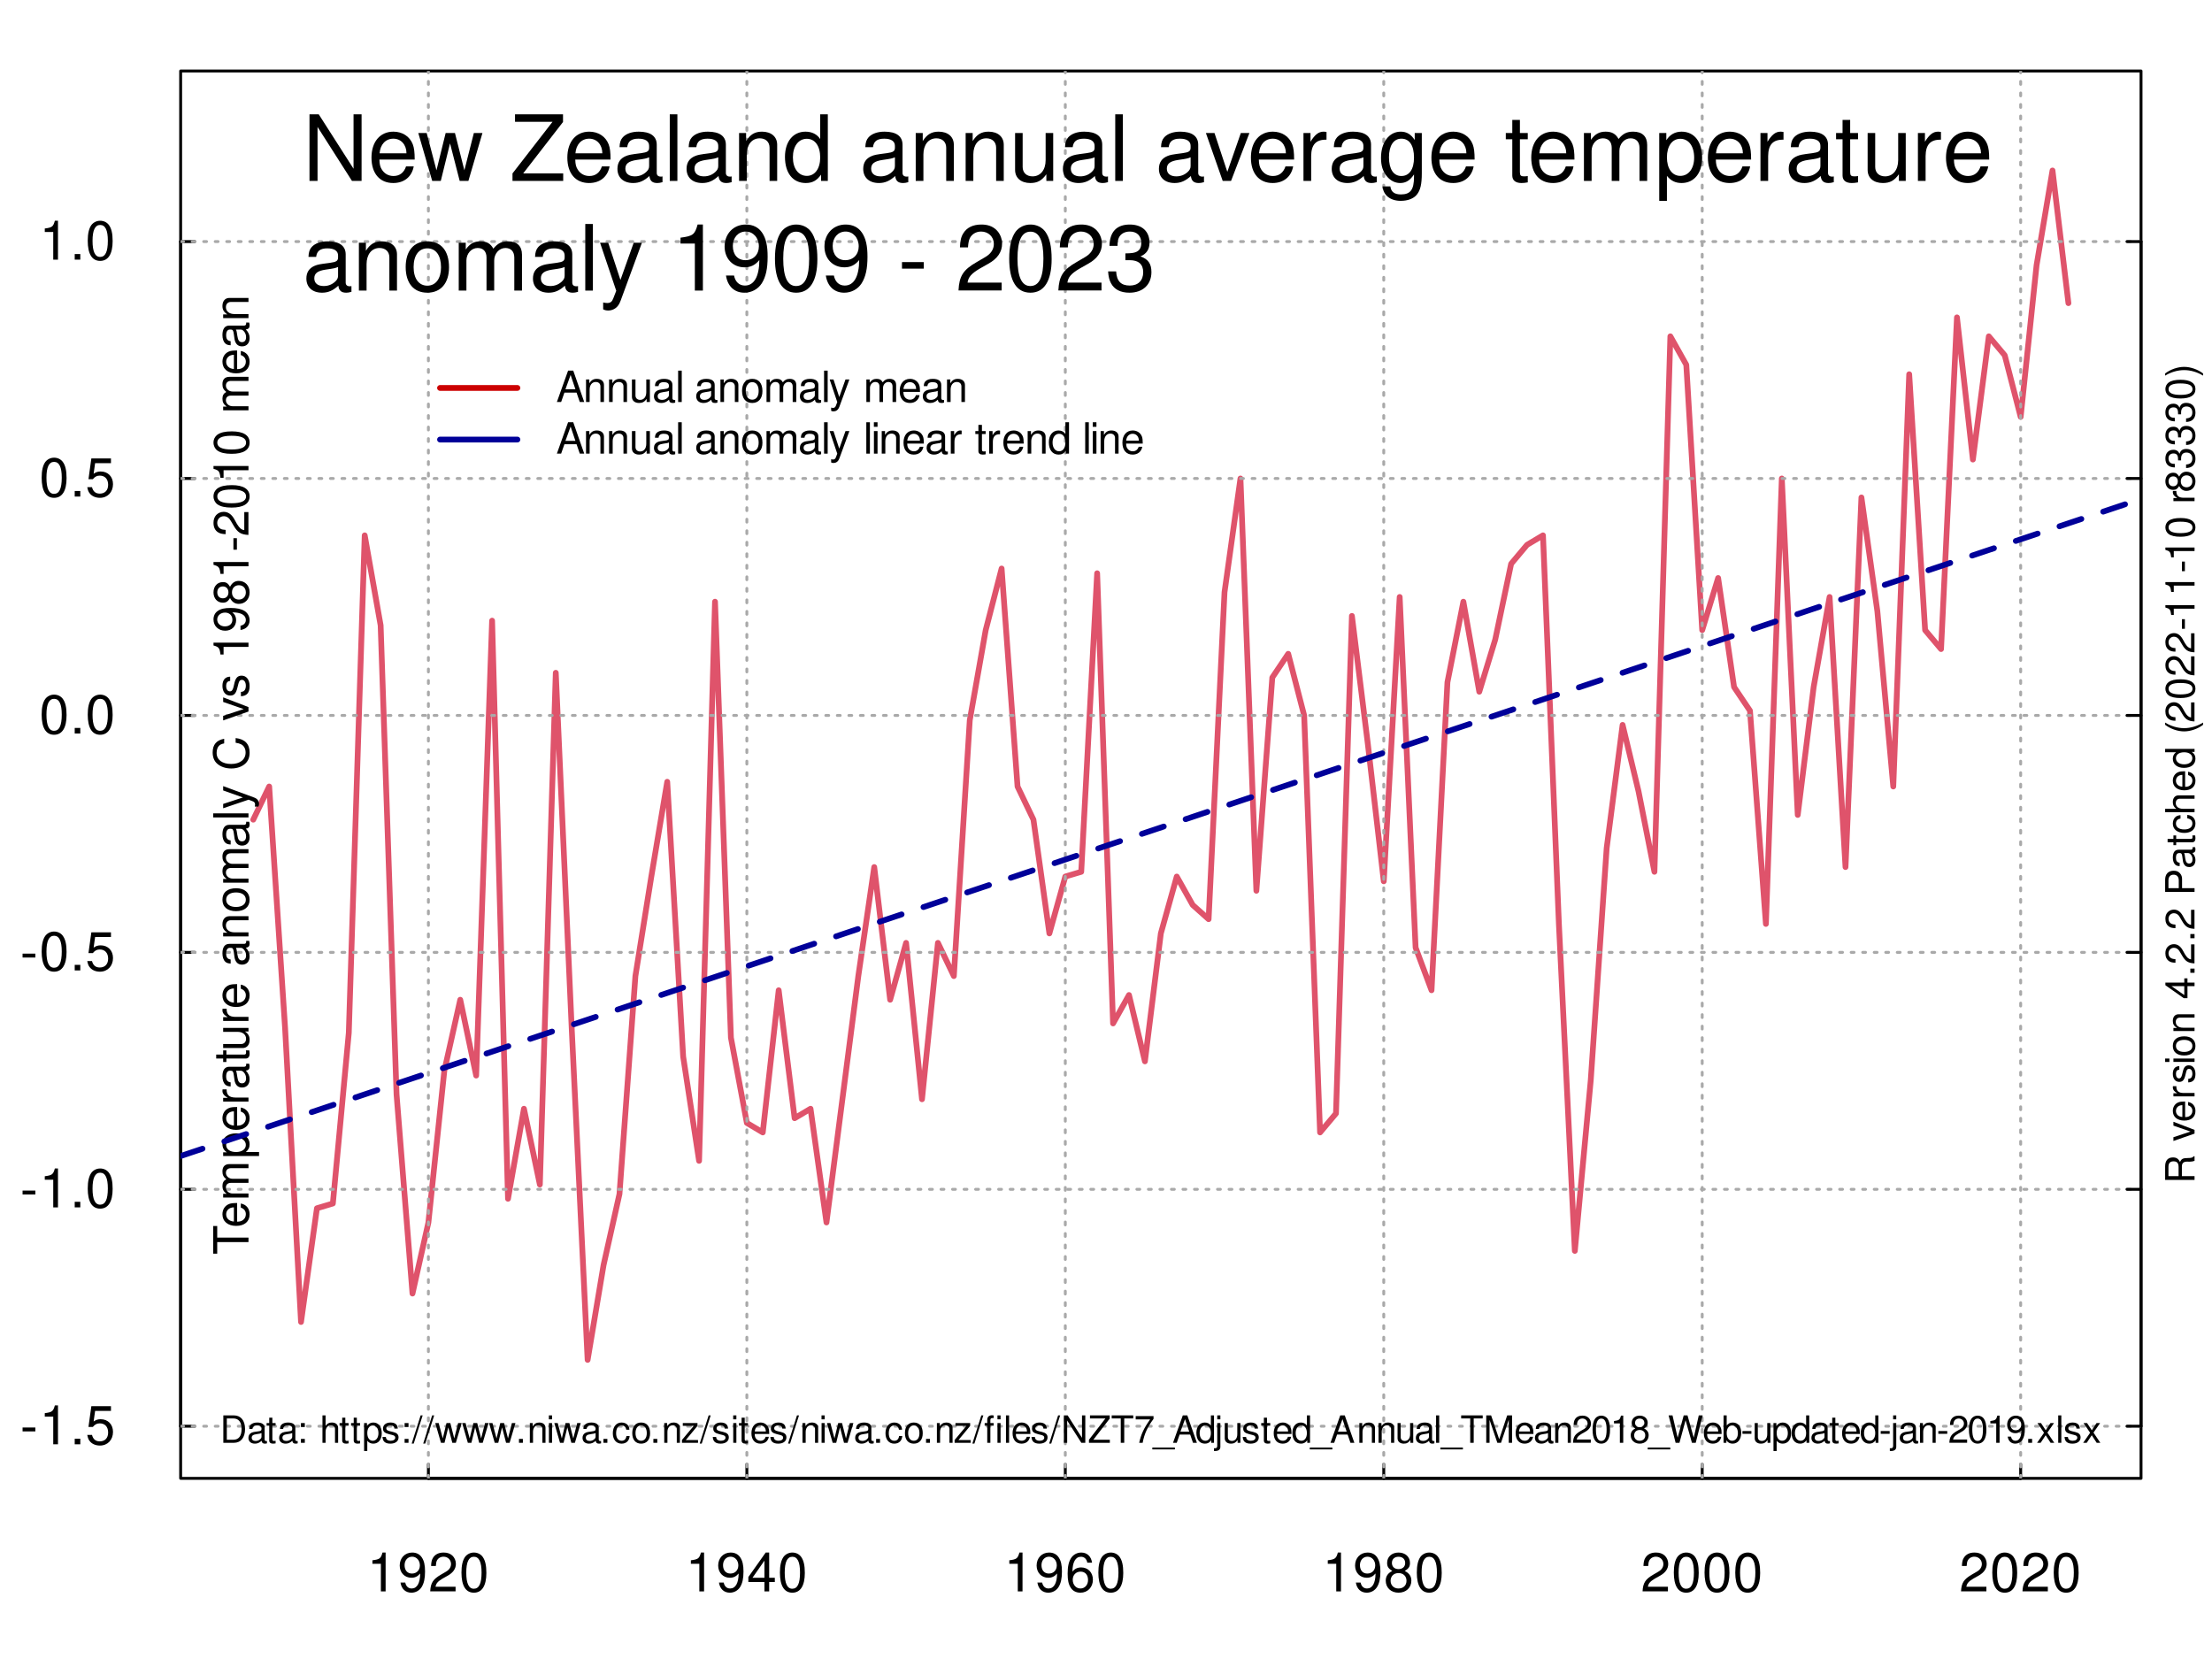 <?xml version="1.0" encoding="UTF-8"?>
<svg xmlns="http://www.w3.org/2000/svg" xmlns:xlink="http://www.w3.org/1999/xlink" width="576pt" height="432pt" viewBox="0 0 576 432" version="1.1">
<defs>
<g>
<symbol overflow="visible" id="glyph0-0">
<path style="stroke:none;" d=""/>
</symbol>
<symbol overflow="visible" id="glyph0-1">
<path style="stroke:none;" d="M 3.625 -7.203 L 3.625 0 L 4.859 0 L 4.859 -10.125 L 4.047 -10.125 C 3.609 -8.562 3.328 -8.359 1.422 -8.109 L 1.422 -7.203 Z M 3.625 -7.203 "/>
</symbol>
<symbol overflow="visible" id="glyph0-2">
<path style="stroke:none;" d="M 0.734 -2.312 C 0.984 -0.656 2.047 0.328 3.562 0.328 C 4.656 0.328 5.641 -0.203 6.234 -1.125 C 6.844 -2.109 7.125 -3.344 7.125 -5.188 C 7.125 -6.891 6.875 -7.969 6.281 -8.859 C 5.734 -9.688 4.875 -10.125 3.781 -10.125 C 1.891 -10.125 0.531 -8.703 0.531 -6.75 C 0.531 -4.891 1.797 -3.562 3.578 -3.562 C 4.516 -3.562 5.219 -3.906 5.859 -4.672 C 5.844 -2.156 5.047 -0.766 3.641 -0.766 C 2.766 -0.766 2.172 -1.328 1.969 -2.312 Z M 3.766 -9.047 C 4.906 -9.047 5.781 -8.078 5.781 -6.781 C 5.781 -5.531 4.938 -4.656 3.719 -4.656 C 2.531 -4.656 1.797 -5.5 1.797 -6.844 C 1.797 -8.125 2.625 -9.047 3.766 -9.047 Z M 3.766 -9.047 "/>
</symbol>
<symbol overflow="visible" id="glyph0-3">
<path style="stroke:none;" d="M 7.078 -1.219 L 1.859 -1.219 C 1.984 -2.062 2.438 -2.594 3.656 -3.328 L 5.047 -4.109 C 6.438 -4.891 7.156 -5.922 7.156 -7.172 C 7.156 -8.016 6.812 -8.797 6.234 -9.344 C 5.641 -9.875 4.906 -10.125 3.969 -10.125 C 2.719 -10.125 1.781 -9.672 1.234 -8.812 C 0.875 -8.281 0.734 -7.641 0.703 -6.625 L 1.938 -6.625 C 1.969 -7.312 2.062 -7.719 2.219 -8.047 C 2.547 -8.672 3.188 -9.047 3.938 -9.047 C 5.047 -9.047 5.891 -8.234 5.891 -7.141 C 5.891 -6.328 5.438 -5.625 4.547 -5.125 L 3.266 -4.375 C 1.188 -3.172 0.594 -2.219 0.469 -0.016 L 7.078 -0.016 Z M 7.078 -1.219 "/>
</symbol>
<symbol overflow="visible" id="glyph0-4">
<path style="stroke:none;" d="M 3.844 -10.125 C 2.922 -10.125 2.094 -9.703 1.562 -9.016 C 0.922 -8.125 0.609 -6.781 0.609 -4.906 C 0.609 -1.484 1.719 0.328 3.844 0.328 C 5.953 0.328 7.094 -1.484 7.094 -4.812 C 7.094 -6.781 6.797 -8.094 6.125 -9.016 C 5.609 -9.719 4.781 -10.125 3.844 -10.125 Z M 3.844 -9.031 C 5.188 -9.031 5.844 -7.672 5.844 -4.922 C 5.844 -2.047 5.188 -0.703 3.828 -0.703 C 2.516 -0.703 1.859 -2.094 1.859 -4.891 C 1.859 -7.672 2.516 -9.031 3.844 -9.031 Z M 3.844 -9.031 "/>
</symbol>
<symbol overflow="visible" id="glyph0-5">
<path style="stroke:none;" d="M 4.578 -2.453 L 4.578 0 L 5.812 0 L 5.812 -2.453 L 7.281 -2.453 L 7.281 -3.562 L 5.812 -3.562 L 5.812 -10.125 L 4.906 -10.125 L 0.391 -3.75 L 0.391 -2.453 Z M 4.578 -3.562 L 1.469 -3.562 L 4.578 -8.016 Z M 4.578 -3.562 "/>
</symbol>
<symbol overflow="visible" id="glyph0-6">
<path style="stroke:none;" d="M 6.969 -7.484 C 6.734 -9.141 5.672 -10.125 4.156 -10.125 C 3.062 -10.125 2.094 -9.594 1.5 -8.688 C 0.875 -7.688 0.609 -6.453 0.609 -4.625 C 0.609 -2.906 0.844 -1.828 1.438 -0.938 C 1.969 -0.109 2.844 0.328 3.938 0.328 C 5.828 0.328 7.188 -1.094 7.188 -3.062 C 7.188 -4.922 5.922 -6.25 4.141 -6.25 C 3.156 -6.25 2.391 -5.875 1.859 -5.141 C 1.875 -7.641 2.656 -9.031 4.078 -9.031 C 4.938 -9.031 5.547 -8.469 5.734 -7.484 Z M 3.984 -5.156 C 5.188 -5.156 5.922 -4.312 5.922 -2.969 C 5.922 -1.688 5.078 -0.766 3.953 -0.766 C 2.797 -0.766 1.938 -1.734 1.938 -3.031 C 1.938 -4.281 2.766 -5.156 3.984 -5.156 Z M 3.984 -5.156 "/>
</symbol>
<symbol overflow="visible" id="glyph0-7">
<path style="stroke:none;" d="M 5.469 -5.328 C 6.516 -5.969 6.828 -6.469 6.828 -7.422 C 6.828 -9.016 5.609 -10.125 3.844 -10.125 C 2.094 -10.125 0.875 -9.016 0.875 -7.438 C 0.875 -6.469 1.188 -5.984 2.219 -5.328 C 1.078 -4.766 0.516 -3.938 0.516 -2.812 C 0.516 -0.969 1.875 0.328 3.844 0.328 C 5.812 0.328 7.188 -0.969 7.188 -2.812 C 7.188 -3.938 6.625 -4.766 5.469 -5.328 Z M 3.844 -9.031 C 4.906 -9.031 5.578 -8.406 5.578 -7.391 C 5.578 -6.438 4.891 -5.812 3.844 -5.812 C 2.797 -5.812 2.125 -6.438 2.125 -7.422 C 2.125 -8.406 2.797 -9.031 3.844 -9.031 Z M 3.844 -4.781 C 5.078 -4.781 5.922 -3.969 5.922 -2.781 C 5.922 -1.562 5.094 -0.766 3.828 -0.766 C 2.625 -0.766 1.781 -1.594 1.781 -2.766 C 1.781 -3.969 2.609 -4.781 3.844 -4.781 Z M 3.844 -4.781 "/>
</symbol>
<symbol overflow="visible" id="glyph0-8">
<path style="stroke:none;" d="M 3.969 -4.375 L 0.641 -4.375 L 0.641 -3.359 L 3.969 -3.359 Z M 3.969 -4.375 "/>
</symbol>
<symbol overflow="visible" id="glyph0-9">
<path style="stroke:none;" d="M 2.672 -1.453 L 1.219 -1.453 L 1.219 0 L 2.672 0 Z M 2.672 -1.453 "/>
</symbol>
<symbol overflow="visible" id="glyph0-10">
<path style="stroke:none;" d="M 6.656 -9.922 L 1.547 -9.922 L 0.797 -4.516 L 1.938 -4.516 C 2.5 -5.203 2.984 -5.453 3.766 -5.453 C 5.094 -5.453 5.922 -4.531 5.922 -3.062 C 5.922 -1.641 5.094 -0.766 3.75 -0.766 C 2.672 -0.766 2.016 -1.312 1.719 -2.438 L 0.484 -2.438 C 0.656 -1.625 0.797 -1.234 1.094 -0.875 C 1.656 -0.109 2.656 0.328 3.781 0.328 C 5.781 0.328 7.188 -1.141 7.188 -3.234 C 7.188 -5.188 5.875 -6.531 3.969 -6.531 C 3.281 -6.531 2.719 -6.359 2.141 -5.938 L 2.531 -8.703 L 6.656 -8.703 Z M 6.656 -9.922 "/>
</symbol>
<symbol overflow="visible" id="glyph1-0">
<path style="stroke:none;" d=""/>
</symbol>
<symbol overflow="visible" id="glyph1-1">
<path style="stroke:none;" d="M 0.875 0 L 3.625 0 C 5.422 0 6.531 -1.359 6.531 -3.578 C 6.531 -5.797 5.438 -7.141 3.625 -7.141 L 0.875 -7.141 Z M 1.781 -0.797 L 1.781 -6.344 L 3.469 -6.344 C 4.875 -6.344 5.625 -5.391 5.625 -3.562 C 5.625 -1.75 4.875 -0.797 3.469 -0.797 Z M 1.781 -0.797 "/>
</symbol>
<symbol overflow="visible" id="glyph1-2">
<path style="stroke:none;" d="M 5.234 -0.484 C 5.156 -0.453 5.109 -0.453 5.062 -0.453 C 4.781 -0.453 4.625 -0.609 4.625 -0.859 L 4.625 -3.875 C 4.625 -4.797 3.953 -5.281 2.688 -5.281 C 1.938 -5.281 1.344 -5.062 0.984 -4.688 C 0.75 -4.422 0.656 -4.125 0.641 -3.609 L 1.453 -3.609 C 1.531 -4.234 1.906 -4.531 2.672 -4.531 C 3.406 -4.531 3.812 -4.25 3.812 -3.766 L 3.812 -3.547 C 3.797 -3.188 3.625 -3.062 2.953 -2.984 C 1.797 -2.828 1.625 -2.797 1.312 -2.672 C 0.719 -2.406 0.406 -1.953 0.406 -1.297 C 0.406 -0.359 1.062 0.219 2.094 0.219 C 2.75 0.219 3.266 0 3.844 -0.531 C 3.906 0 4.156 0.219 4.688 0.219 C 4.859 0.219 4.969 0.203 5.234 0.141 Z M 3.812 -1.609 C 3.812 -1.344 3.734 -1.172 3.484 -0.953 C 3.156 -0.641 2.75 -0.484 2.266 -0.484 C 1.641 -0.484 1.266 -0.797 1.266 -1.312 C 1.266 -1.859 1.609 -2.125 2.5 -2.25 C 3.375 -2.375 3.531 -2.406 3.812 -2.531 Z M 3.812 -1.609 "/>
</symbol>
<symbol overflow="visible" id="glyph1-3">
<path style="stroke:none;" d="M 2.484 -5.141 L 1.641 -5.141 L 1.641 -6.547 L 0.828 -6.547 L 0.828 -5.141 L 0.141 -5.141 L 0.141 -4.469 L 0.828 -4.469 L 0.828 -0.594 C 0.828 -0.062 1.188 0.219 1.828 0.219 C 2.031 0.219 2.219 0.203 2.484 0.156 L 2.484 -0.531 C 2.375 -0.5 2.266 -0.484 2.094 -0.484 C 1.75 -0.484 1.641 -0.594 1.641 -0.953 L 1.641 -4.469 L 2.484 -4.469 Z M 2.484 -5.141 "/>
</symbol>
<symbol overflow="visible" id="glyph1-4">
<path style="stroke:none;" d="M 2.094 -1.016 L 1.078 -1.016 L 1.078 0 L 2.094 0 Z M 2.094 -5.141 L 1.078 -5.141 L 1.078 -4.109 L 2.094 -4.109 Z M 2.094 -5.141 "/>
</symbol>
<symbol overflow="visible" id="glyph1-5">
<path style="stroke:none;" d=""/>
</symbol>
<symbol overflow="visible" id="glyph1-6">
<path style="stroke:none;" d="M 0.688 -7.141 L 0.688 0 L 1.5 0 L 1.5 -2.828 C 1.5 -3.875 2.047 -4.562 2.891 -4.562 C 3.172 -4.562 3.422 -4.484 3.609 -4.344 C 3.844 -4.156 3.953 -3.922 3.953 -3.562 L 3.953 0 L 4.766 0 L 4.766 -3.875 C 4.766 -4.734 4.141 -5.281 3.141 -5.281 C 2.422 -5.281 1.984 -5.062 1.5 -4.422 L 1.5 -7.141 Z M 0.688 -7.141 "/>
</symbol>
<symbol overflow="visible" id="glyph1-7">
<path style="stroke:none;" d="M 0.531 2.141 L 1.359 2.141 L 1.359 -0.531 C 1.781 -0.016 2.266 0.219 2.922 0.219 C 4.266 0.219 5.125 -0.844 5.125 -2.484 C 5.125 -4.203 4.281 -5.281 2.922 -5.281 C 2.219 -5.281 1.672 -4.969 1.281 -4.359 L 1.281 -5.141 L 0.531 -5.141 Z M 2.781 -4.516 C 3.688 -4.516 4.266 -3.719 4.266 -2.5 C 4.266 -1.328 3.672 -0.531 2.781 -0.531 C 1.906 -0.531 1.359 -1.328 1.359 -2.531 C 1.359 -3.734 1.906 -4.516 2.781 -4.516 Z M 2.781 -4.516 "/>
</symbol>
<symbol overflow="visible" id="glyph1-8">
<path style="stroke:none;" d="M 4.297 -3.703 C 4.281 -4.719 3.609 -5.281 2.422 -5.281 C 1.234 -5.281 0.453 -4.656 0.453 -3.719 C 0.453 -2.906 0.875 -2.531 2.094 -2.234 L 2.844 -2.047 C 3.422 -1.906 3.641 -1.703 3.641 -1.344 C 3.641 -0.859 3.172 -0.531 2.453 -0.531 C 2.016 -0.531 1.641 -0.656 1.438 -0.875 C 1.297 -1.016 1.25 -1.172 1.188 -1.531 L 0.328 -1.531 C 0.375 -0.344 1.031 0.219 2.375 0.219 C 3.672 0.219 4.5 -0.406 4.5 -1.406 C 4.5 -2.172 4.062 -2.594 3.047 -2.828 L 2.266 -3.016 C 1.594 -3.172 1.312 -3.391 1.312 -3.75 C 1.312 -4.234 1.734 -4.531 2.406 -4.531 C 3.062 -4.531 3.406 -4.234 3.422 -3.703 Z M 4.297 -3.703 "/>
</symbol>
<symbol overflow="visible" id="glyph1-9">
<path style="stroke:none;" d="M 2.25 -7.141 L -0.078 0.203 L 0.453 0.203 L 2.781 -7.141 Z M 2.25 -7.141 "/>
</symbol>
<symbol overflow="visible" id="glyph1-10">
<path style="stroke:none;" d="M 5.422 0 L 6.938 -5.141 L 6.016 -5.141 L 5 -1.141 L 3.984 -5.141 L 2.984 -5.141 L 2.016 -1.141 L 0.953 -5.141 L 0.062 -5.141 L 1.547 0 L 2.469 0 L 3.453 -4.031 L 4.5 0 Z M 5.422 0 "/>
</symbol>
<symbol overflow="visible" id="glyph1-11">
<path style="stroke:none;" d="M 1.875 -1.016 L 0.859 -1.016 L 0.859 0 L 1.875 0 Z M 1.875 -1.016 "/>
</symbol>
<symbol overflow="visible" id="glyph1-12">
<path style="stroke:none;" d="M 0.688 -5.141 L 0.688 0 L 1.516 0 L 1.516 -2.828 C 1.516 -3.875 2.062 -4.562 2.906 -4.562 C 3.547 -4.562 3.953 -4.172 3.953 -3.562 L 3.953 0 L 4.766 0 L 4.766 -3.875 C 4.766 -4.734 4.141 -5.281 3.141 -5.281 C 2.375 -5.281 1.891 -4.984 1.438 -4.266 L 1.438 -5.141 Z M 0.688 -5.141 "/>
</symbol>
<symbol overflow="visible" id="glyph1-13">
<path style="stroke:none;" d="M 1.469 -5.141 L 0.656 -5.141 L 0.656 0 L 1.469 0 Z M 1.469 -7.141 L 0.641 -7.141 L 0.641 -6.109 L 1.469 -6.109 Z M 1.469 -7.141 "/>
</symbol>
<symbol overflow="visible" id="glyph1-14">
<path style="stroke:none;" d="M 4.609 -3.406 C 4.578 -3.906 4.469 -4.234 4.266 -4.516 C 3.922 -5 3.297 -5.281 2.594 -5.281 C 1.188 -5.281 0.297 -4.188 0.297 -2.484 C 0.297 -0.828 1.188 0.219 2.578 0.219 C 3.797 0.219 4.578 -0.516 4.672 -1.766 L 3.844 -1.766 C 3.719 -0.938 3.297 -0.531 2.594 -0.531 C 1.688 -0.531 1.156 -1.266 1.156 -2.484 C 1.156 -3.766 1.688 -4.531 2.578 -4.531 C 3.266 -4.531 3.688 -4.125 3.797 -3.406 Z M 4.609 -3.406 "/>
</symbol>
<symbol overflow="visible" id="glyph1-15">
<path style="stroke:none;" d="M 2.672 -5.281 C 1.219 -5.281 0.359 -4.25 0.359 -2.531 C 0.359 -0.797 1.219 0.219 2.672 0.219 C 4.125 0.219 5 -0.797 5 -2.484 C 5 -4.266 4.156 -5.281 2.672 -5.281 Z M 2.672 -4.531 C 3.594 -4.531 4.141 -3.766 4.141 -2.5 C 4.141 -1.281 3.578 -0.531 2.672 -0.531 C 1.766 -0.531 1.203 -1.281 1.203 -2.531 C 1.203 -3.766 1.766 -4.531 2.672 -4.531 Z M 2.672 -4.531 "/>
</symbol>
<symbol overflow="visible" id="glyph1-16">
<path style="stroke:none;" d="M 4.344 -5.141 L 0.516 -5.141 L 0.516 -4.422 L 3.375 -4.422 L 0.297 -0.734 L 0.297 0 L 4.484 0 L 4.484 -0.719 L 1.297 -0.719 L 4.344 -4.406 Z M 4.344 -5.141 "/>
</symbol>
<symbol overflow="visible" id="glyph1-17">
<path style="stroke:none;" d="M 5.031 -2.297 C 5.031 -3.078 4.969 -3.547 4.812 -3.922 C 4.484 -4.766 3.703 -5.281 2.75 -5.281 C 1.312 -5.281 0.391 -4.188 0.391 -2.5 C 0.391 -0.797 1.281 0.219 2.719 0.219 C 3.906 0.219 4.719 -0.438 4.922 -1.562 L 4.094 -1.562 C 3.875 -0.875 3.406 -0.531 2.75 -0.531 C 2.234 -0.531 1.797 -0.766 1.516 -1.188 C 1.328 -1.484 1.25 -1.781 1.25 -2.297 Z M 1.266 -2.953 C 1.328 -3.906 1.906 -4.531 2.734 -4.531 C 3.562 -4.531 4.141 -3.875 4.141 -2.953 Z M 1.266 -2.953 "/>
</symbol>
<symbol overflow="visible" id="glyph1-18">
<path style="stroke:none;" d="M 2.469 -5.141 L 1.609 -5.141 L 1.609 -5.938 C 1.609 -6.281 1.797 -6.453 2.188 -6.453 C 2.25 -6.453 2.281 -6.453 2.469 -6.453 L 2.469 -7.125 C 2.281 -7.156 2.172 -7.172 2.016 -7.172 C 1.25 -7.172 0.797 -6.734 0.797 -6 L 0.797 -5.141 L 0.125 -5.141 L 0.125 -4.469 L 0.797 -4.469 L 0.797 0 L 1.609 0 L 1.609 -4.469 L 2.469 -4.469 Z M 4.266 -5.141 L 3.453 -5.141 L 3.453 0 L 4.266 0 Z M 4.266 -7.141 L 3.453 -7.141 L 3.453 -6.109 L 4.266 -6.109 Z M 4.266 -7.141 "/>
</symbol>
<symbol overflow="visible" id="glyph1-19">
<path style="stroke:none;" d="M 1.484 -7.141 L 0.672 -7.141 L 0.672 0 L 1.484 0 Z M 1.484 -7.141 "/>
</symbol>
<symbol overflow="visible" id="glyph1-20">
<path style="stroke:none;" d="M 6.328 -7.141 L 5.469 -7.141 L 5.469 -1.297 L 1.734 -7.141 L 0.75 -7.141 L 0.75 0 L 1.609 0 L 1.609 -5.797 L 5.297 0 L 6.328 0 Z M 6.328 -7.141 "/>
</symbol>
<symbol overflow="visible" id="glyph1-21">
<path style="stroke:none;" d="M 5.688 -7.141 L 0.547 -7.141 L 0.547 -6.344 L 4.562 -6.344 L 0.281 -0.797 L 0.281 0 L 5.719 0 L 5.719 -0.797 L 1.422 -0.797 L 5.688 -6.312 Z M 5.688 -7.141 "/>
</symbol>
<symbol overflow="visible" id="glyph1-22">
<path style="stroke:none;" d="M 3.469 -6.344 L 5.812 -6.344 L 5.812 -7.141 L 0.203 -7.141 L 0.203 -6.344 L 2.562 -6.344 L 2.562 0 L 3.469 0 Z M 3.469 -6.344 "/>
</symbol>
<symbol overflow="visible" id="glyph1-23">
<path style="stroke:none;" d="M 5.094 -6.953 L 0.453 -6.953 L 0.453 -6.094 L 4.203 -6.094 C 2.547 -3.734 1.875 -2.281 1.359 0 L 2.266 0 C 2.656 -2.219 3.531 -4.141 5.094 -6.219 Z M 5.094 -6.953 "/>
</symbol>
<symbol overflow="visible" id="glyph1-24">
<path style="stroke:none;" d="M 5.656 1.234 L -0.219 1.234 L -0.219 1.719 L 5.656 1.719 Z M 5.656 1.234 "/>
</symbol>
<symbol overflow="visible" id="glyph1-25">
<path style="stroke:none;" d="M 4.641 -2.141 L 5.375 0 L 6.391 0 L 3.891 -7.141 L 2.719 -7.141 L 0.172 0 L 1.141 0 L 1.891 -2.141 Z M 4.391 -2.906 L 2.109 -2.906 L 3.297 -6.156 Z M 4.391 -2.906 "/>
</symbol>
<symbol overflow="visible" id="glyph1-26">
<path style="stroke:none;" d="M 4.844 -7.141 L 4.031 -7.141 L 4.031 -4.484 C 3.688 -5 3.141 -5.281 2.453 -5.281 C 1.125 -5.281 0.25 -4.219 0.25 -2.578 C 0.25 -0.844 1.094 0.219 2.484 0.219 C 3.188 0.219 3.688 -0.047 4.125 -0.672 L 4.125 0 L 4.844 0 Z M 2.594 -4.516 C 3.484 -4.516 4.031 -3.75 4.031 -2.516 C 4.031 -1.328 3.469 -0.531 2.609 -0.531 C 1.703 -0.531 1.109 -1.328 1.109 -2.531 C 1.109 -3.719 1.703 -4.516 2.594 -4.516 Z M 2.594 -4.516 "/>
</symbol>
<symbol overflow="visible" id="glyph1-27">
<path style="stroke:none;" d="M 0.688 -5.141 L 0.688 0.75 C 0.688 1.25 0.531 1.422 0.016 1.422 C -0.047 1.422 -0.062 1.422 -0.172 1.406 L -0.172 2.109 C -0.078 2.125 -0.031 2.141 0.094 2.141 C 1.016 2.141 1.5 1.766 1.5 1.062 L 1.5 -5.141 Z M 1.5 -7.141 L 0.688 -7.141 L 0.688 -6.109 L 1.5 -6.109 Z M 1.5 -7.141 "/>
</symbol>
<symbol overflow="visible" id="glyph1-28">
<path style="stroke:none;" d="M 4.719 0 L 4.719 -5.141 L 3.906 -5.141 L 3.906 -2.219 C 3.906 -1.172 3.359 -0.484 2.516 -0.484 C 1.859 -0.484 1.453 -0.875 1.453 -1.5 L 1.453 -5.141 L 0.641 -5.141 L 0.641 -1.172 C 0.641 -0.328 1.281 0.219 2.266 0.219 C 3.031 0.219 3.5 -0.047 3.984 -0.719 L 3.984 0 Z M 4.719 0 "/>
</symbol>
<symbol overflow="visible" id="glyph1-29">
<path style="stroke:none;" d="M 4.578 0 L 6.594 -5.984 L 6.594 0 L 7.453 0 L 7.453 -7.141 L 6.188 -7.141 L 4.109 -0.922 L 2 -7.141 L 0.734 -7.141 L 0.734 0 L 1.594 0 L 1.594 -5.984 L 3.625 0 Z M 4.578 0 "/>
</symbol>
<symbol overflow="visible" id="glyph1-30">
<path style="stroke:none;" d="M 4.953 -0.859 L 1.297 -0.859 C 1.391 -1.438 1.703 -1.812 2.562 -2.328 L 3.531 -2.875 C 4.5 -3.422 5 -4.141 5 -5.016 C 5 -5.609 4.766 -6.156 4.359 -6.531 C 3.953 -6.906 3.438 -7.078 2.781 -7.078 C 1.906 -7.078 1.25 -6.766 0.859 -6.156 C 0.625 -5.797 0.516 -5.344 0.484 -4.641 L 1.359 -4.641 C 1.375 -5.109 1.438 -5.391 1.562 -5.641 C 1.781 -6.062 2.234 -6.328 2.75 -6.328 C 3.531 -6.328 4.125 -5.766 4.125 -5 C 4.125 -4.422 3.797 -3.938 3.188 -3.578 L 2.281 -3.062 C 0.828 -2.219 0.406 -1.562 0.328 -0.016 L 4.953 -0.016 Z M 4.953 -0.859 "/>
</symbol>
<symbol overflow="visible" id="glyph1-31">
<path style="stroke:none;" d="M 2.688 -7.078 C 2.047 -7.078 1.453 -6.797 1.094 -6.312 C 0.641 -5.688 0.422 -4.734 0.422 -3.422 C 0.422 -1.031 1.203 0.219 2.688 0.219 C 4.156 0.219 4.969 -1.031 4.969 -3.375 C 4.969 -4.734 4.75 -5.656 4.297 -6.312 C 3.922 -6.797 3.344 -7.078 2.688 -7.078 Z M 2.688 -6.312 C 3.625 -6.312 4.078 -5.375 4.078 -3.453 C 4.078 -1.438 3.641 -0.484 2.672 -0.484 C 1.766 -0.484 1.297 -1.469 1.297 -3.422 C 1.297 -5.375 1.766 -6.312 2.688 -6.312 Z M 2.688 -6.312 "/>
</symbol>
<symbol overflow="visible" id="glyph1-32">
<path style="stroke:none;" d="M 2.531 -5.047 L 2.531 0 L 3.406 0 L 3.406 -7.078 L 2.828 -7.078 C 2.531 -6 2.328 -5.844 1 -5.672 L 1 -5.047 Z M 2.531 -5.047 "/>
</symbol>
<symbol overflow="visible" id="glyph1-33">
<path style="stroke:none;" d="M 3.828 -3.734 C 4.562 -4.172 4.781 -4.531 4.781 -5.188 C 4.781 -6.312 3.922 -7.078 2.688 -7.078 C 1.469 -7.078 0.609 -6.312 0.609 -5.203 C 0.609 -4.531 0.828 -4.188 1.547 -3.734 C 0.75 -3.328 0.359 -2.75 0.359 -1.969 C 0.359 -0.672 1.312 0.219 2.688 0.219 C 4.062 0.219 5.031 -0.672 5.031 -1.969 C 5.031 -2.75 4.641 -3.328 3.828 -3.734 Z M 2.688 -6.312 C 3.422 -6.312 3.906 -5.875 3.906 -5.172 C 3.906 -4.5 3.422 -4.062 2.688 -4.062 C 1.953 -4.062 1.484 -4.5 1.484 -5.188 C 1.484 -5.875 1.953 -6.312 2.688 -6.312 Z M 2.688 -3.344 C 3.562 -3.344 4.141 -2.766 4.141 -1.953 C 4.141 -1.094 3.562 -0.531 2.672 -0.531 C 1.828 -0.531 1.25 -1.109 1.25 -1.938 C 1.25 -2.781 1.828 -3.344 2.688 -3.344 Z M 2.688 -3.344 "/>
</symbol>
<symbol overflow="visible" id="glyph1-34">
<path style="stroke:none;" d="M 7.281 0 L 9.094 -7.141 L 8.078 -7.141 L 6.766 -1.344 L 5.141 -7.141 L 4.156 -7.141 L 2.578 -1.344 L 1.234 -7.141 L 0.219 -7.141 L 2.047 0 L 3.047 0 L 4.641 -5.875 L 6.297 0 Z M 7.281 0 "/>
</symbol>
<symbol overflow="visible" id="glyph1-35">
<path style="stroke:none;" d="M 0.531 -7.141 L 0.531 0 L 1.266 0 L 1.266 -0.656 C 1.656 -0.062 2.172 0.219 2.891 0.219 C 4.234 0.219 5.125 -0.875 5.125 -2.594 C 5.125 -4.25 4.297 -5.281 2.922 -5.281 C 2.219 -5.281 1.719 -5.016 1.344 -4.438 L 1.344 -7.141 Z M 2.766 -4.516 C 3.688 -4.516 4.266 -3.719 4.266 -2.5 C 4.266 -1.328 3.656 -0.531 2.766 -0.531 C 1.906 -0.531 1.344 -1.328 1.344 -2.531 C 1.344 -3.734 1.906 -4.516 2.766 -4.516 Z M 2.766 -4.516 "/>
</symbol>
<symbol overflow="visible" id="glyph1-36">
<path style="stroke:none;" d="M 2.781 -3.062 L 0.453 -3.062 L 0.453 -2.344 L 2.781 -2.344 Z M 2.781 -3.062 "/>
</symbol>
<symbol overflow="visible" id="glyph1-37">
<path style="stroke:none;" d="M 0.516 -1.609 C 0.688 -0.453 1.438 0.219 2.484 0.219 C 3.266 0.219 3.953 -0.141 4.359 -0.781 C 4.797 -1.484 4.984 -2.344 4.984 -3.625 C 4.984 -4.812 4.812 -5.578 4.406 -6.203 C 4.016 -6.781 3.406 -7.078 2.641 -7.078 C 1.328 -7.078 0.375 -6.094 0.375 -4.719 C 0.375 -3.422 1.25 -2.5 2.516 -2.5 C 3.172 -2.5 3.656 -2.734 4.094 -3.266 C 4.078 -1.516 3.531 -0.531 2.547 -0.531 C 1.938 -0.531 1.516 -0.938 1.375 -1.609 Z M 2.641 -6.328 C 3.438 -6.328 4.047 -5.656 4.047 -4.734 C 4.047 -3.875 3.453 -3.266 2.609 -3.266 C 1.766 -3.266 1.25 -3.844 1.25 -4.797 C 1.25 -5.688 1.828 -6.328 2.641 -6.328 Z M 2.641 -6.328 "/>
</symbol>
<symbol overflow="visible" id="glyph1-38">
<path style="stroke:none;" d="M 2.859 -2.656 L 4.578 -5.141 L 3.656 -5.141 L 2.422 -3.266 L 1.188 -5.141 L 0.266 -5.141 L 1.984 -2.609 L 0.172 0 L 1.094 0 L 2.406 -1.969 L 3.688 0 L 4.641 0 Z M 2.859 -2.656 "/>
</symbol>
<symbol overflow="visible" id="glyph2-0">
<path style="stroke:none;" d=""/>
</symbol>
<symbol overflow="visible" id="glyph2-1">
<path style="stroke:none;" d="M 15.375 -17.344 L 13.281 -17.344 L 13.281 -3.172 L 4.219 -17.344 L 1.812 -17.344 L 1.812 0 L 3.906 0 L 3.906 -14.062 L 12.875 0 L 15.375 0 Z M 15.375 -17.344 "/>
</symbol>
<symbol overflow="visible" id="glyph2-2">
<path style="stroke:none;" d="M 12.203 -5.562 C 12.203 -7.469 12.062 -8.609 11.703 -9.547 C 10.906 -11.594 9 -12.828 6.656 -12.828 C 3.188 -12.828 0.953 -10.188 0.953 -6.062 C 0.953 -1.953 3.094 0.547 6.609 0.547 C 9.469 0.547 11.453 -1.078 11.953 -3.781 L 9.953 -3.781 C 9.406 -2.141 8.281 -1.281 6.688 -1.281 C 5.422 -1.281 4.359 -1.859 3.688 -2.906 C 3.219 -3.609 3.047 -4.328 3.016 -5.562 Z M 3.062 -7.188 C 3.234 -9.5 4.641 -11 6.641 -11 C 8.656 -11 10.062 -9.422 10.062 -7.188 Z M 3.062 -7.188 "/>
</symbol>
<symbol overflow="visible" id="glyph2-3">
<path style="stroke:none;" d="M 13.188 0 L 16.844 -12.469 L 14.609 -12.469 L 12.141 -2.766 L 9.688 -12.469 L 7.266 -12.469 L 4.875 -2.766 L 2.328 -12.469 L 0.141 -12.469 L 3.766 0 L 6 0 L 8.406 -9.781 L 10.922 0 Z M 13.188 0 "/>
</symbol>
<symbol overflow="visible" id="glyph2-4">
<path style="stroke:none;" d=""/>
</symbol>
<symbol overflow="visible" id="glyph2-5">
<path style="stroke:none;" d="M 13.828 -17.344 L 1.328 -17.344 L 1.328 -15.391 L 11.094 -15.391 L 0.672 -1.953 L 0.672 0 L 13.875 0 L 13.875 -1.953 L 3.453 -1.953 L 13.828 -15.344 Z M 13.828 -17.344 "/>
</symbol>
<symbol overflow="visible" id="glyph2-6">
<path style="stroke:none;" d="M 12.734 -1.172 C 12.516 -1.125 12.422 -1.125 12.297 -1.125 C 11.609 -1.125 11.234 -1.469 11.234 -2.094 L 11.234 -9.422 C 11.234 -11.641 9.609 -12.828 6.547 -12.828 C 4.719 -12.828 3.266 -12.297 2.406 -11.375 C 1.828 -10.734 1.594 -10.016 1.547 -8.781 L 3.547 -8.781 C 3.719 -10.297 4.609 -11 6.469 -11 C 8.281 -11 9.25 -10.328 9.25 -9.141 L 9.25 -8.609 C 9.234 -7.75 8.812 -7.453 7.188 -7.234 C 4.375 -6.875 3.953 -6.781 3.188 -6.469 C 1.734 -5.859 1 -4.766 1 -3.141 C 1 -0.875 2.562 0.547 5.094 0.547 C 6.656 0.547 7.922 0 9.328 -1.281 C 9.469 0 10.094 0.547 11.375 0.547 C 11.797 0.547 12.062 0.5 12.734 0.328 Z M 9.25 -3.922 C 9.25 -3.266 9.062 -2.859 8.469 -2.312 C 7.656 -1.578 6.688 -1.188 5.516 -1.188 C 3.969 -1.188 3.062 -1.922 3.062 -3.188 C 3.062 -4.5 3.922 -5.156 6.062 -5.469 C 8.188 -5.766 8.594 -5.859 9.25 -6.156 Z M 9.25 -3.922 "/>
</symbol>
<symbol overflow="visible" id="glyph2-7">
<path style="stroke:none;" d="M 3.609 -17.344 L 1.625 -17.344 L 1.625 0 L 3.609 0 Z M 3.609 -17.344 "/>
</symbol>
<symbol overflow="visible" id="glyph2-8">
<path style="stroke:none;" d="M 1.672 -12.469 L 1.672 0 L 3.672 0 L 3.672 -6.875 C 3.672 -9.422 5 -11.094 7.047 -11.094 C 8.609 -11.094 9.609 -10.141 9.609 -8.641 L 9.609 0 L 11.594 0 L 11.594 -9.422 C 11.594 -11.5 10.047 -12.828 7.641 -12.828 C 5.781 -12.828 4.594 -12.109 3.5 -10.375 L 3.5 -12.469 Z M 1.672 -12.469 "/>
</symbol>
<symbol overflow="visible" id="glyph2-9">
<path style="stroke:none;" d="M 11.781 -17.344 L 9.797 -17.344 L 9.797 -10.906 C 8.969 -12.156 7.641 -12.828 5.969 -12.828 C 2.734 -12.828 0.625 -10.234 0.625 -6.266 C 0.625 -2.047 2.672 0.547 6.047 0.547 C 7.75 0.547 8.953 -0.094 10.016 -1.641 L 10.016 0 L 11.781 0 Z M 6.312 -10.969 C 8.453 -10.969 9.797 -9.094 9.797 -6.094 C 9.797 -3.219 8.422 -1.312 6.328 -1.312 C 4.141 -1.312 2.688 -3.234 2.688 -6.141 C 2.688 -9.047 4.141 -10.969 6.312 -10.969 Z M 6.312 -10.969 "/>
</symbol>
<symbol overflow="visible" id="glyph2-10">
<path style="stroke:none;" d="M 11.469 0 L 11.469 -12.469 L 9.5 -12.469 L 9.5 -5.406 C 9.5 -2.859 8.156 -1.188 6.094 -1.188 C 4.516 -1.188 3.516 -2.141 3.516 -3.641 L 3.516 -12.469 L 1.547 -12.469 L 1.547 -2.859 C 1.547 -0.781 3.094 0.547 5.516 0.547 C 7.359 0.547 8.516 -0.094 9.688 -1.734 L 9.688 0 Z M 11.469 0 "/>
</symbol>
<symbol overflow="visible" id="glyph2-11">
<path style="stroke:none;" d="M 6.781 0 L 11.562 -12.469 L 9.328 -12.469 L 5.812 -2.359 L 2.469 -12.469 L 0.234 -12.469 L 4.609 0 Z M 6.781 0 "/>
</symbol>
<symbol overflow="visible" id="glyph2-12">
<path style="stroke:none;" d="M 1.641 -12.469 L 1.641 0 L 3.641 0 L 3.641 -6.469 C 3.672 -9.469 4.906 -10.797 7.641 -10.734 L 7.641 -12.75 C 7.312 -12.797 7.109 -12.828 6.875 -12.828 C 5.594 -12.828 4.609 -12.062 3.469 -10.203 L 3.469 -12.469 Z M 1.641 -12.469 "/>
</symbol>
<symbol overflow="visible" id="glyph2-13">
<path style="stroke:none;" d="M 9.609 -12.469 L 9.609 -10.656 C 8.609 -12.156 7.516 -12.828 5.953 -12.828 C 2.922 -12.828 0.828 -10.016 0.828 -6.016 C 0.828 -3.922 1.328 -2.406 2.406 -1.141 C 3.328 -0.047 4.516 0.547 5.812 0.547 C 7.312 0.547 8.375 -0.125 9.422 -1.688 L 9.422 -1.047 C 9.422 2.281 8.5 3.516 6.016 3.516 C 4.328 3.516 3.453 2.859 3.266 1.422 L 1.234 1.422 C 1.422 3.734 3.266 5.188 5.969 5.188 C 7.812 5.188 9.328 4.594 10.141 3.594 C 11.094 2.422 11.453 0.875 11.453 -2.047 L 11.453 -12.469 Z M 6.141 -11 C 8.234 -11 9.422 -9.234 9.422 -6.062 C 9.422 -3.047 8.203 -1.281 6.141 -1.281 C 4.094 -1.281 2.906 -3.062 2.906 -6.141 C 2.906 -9.188 4.094 -11 6.141 -11 Z M 6.141 -11 "/>
</symbol>
<symbol overflow="visible" id="glyph2-14">
<path style="stroke:none;" d="M 6.047 -12.469 L 4 -12.469 L 4 -15.891 L 2.016 -15.891 L 2.016 -12.469 L 0.328 -12.469 L 0.328 -10.844 L 2.016 -10.844 L 2.016 -1.422 C 2.016 -0.141 2.875 0.547 4.422 0.547 C 4.953 0.547 5.375 0.5 6.047 0.375 L 6.047 -1.281 C 5.766 -1.219 5.5 -1.188 5.094 -1.188 C 4.234 -1.188 4 -1.422 4 -2.312 L 4 -10.844 L 6.047 -10.844 Z M 6.047 -12.469 "/>
</symbol>
<symbol overflow="visible" id="glyph2-15">
<path style="stroke:none;" d="M 1.672 -12.469 L 1.672 0 L 3.672 0 L 3.672 -7.828 C 3.672 -9.641 4.969 -11.094 6.594 -11.094 C 8.062 -11.094 8.906 -10.188 8.906 -8.594 L 8.906 0 L 10.906 0 L 10.906 -7.828 C 10.906 -9.641 12.203 -11.094 13.828 -11.094 C 15.281 -11.094 16.141 -10.156 16.141 -8.594 L 16.141 0 L 18.141 0 L 18.141 -9.359 C 18.141 -11.594 16.844 -12.828 14.516 -12.828 C 12.844 -12.828 11.844 -12.328 10.688 -10.922 C 9.953 -12.25 8.953 -12.828 7.328 -12.828 C 5.656 -12.828 4.547 -12.203 3.5 -10.703 L 3.5 -12.469 Z M 1.672 -12.469 "/>
</symbol>
<symbol overflow="visible" id="glyph2-16">
<path style="stroke:none;" d="M 1.281 5.188 L 3.281 5.188 L 3.281 -1.312 C 4.328 -0.031 5.5 0.547 7.109 0.547 C 10.359 0.547 12.453 -2.047 12.453 -6.016 C 12.453 -10.203 10.406 -12.828 7.094 -12.828 C 5.406 -12.828 4.047 -12.062 3.125 -10.594 L 3.125 -12.469 L 1.281 -12.469 Z M 6.766 -10.969 C 8.953 -10.969 10.375 -9.047 10.375 -6.062 C 10.375 -3.234 8.922 -1.312 6.766 -1.312 C 4.641 -1.312 3.281 -3.219 3.281 -6.141 C 3.281 -9.062 4.641 -10.969 6.766 -10.969 Z M 6.766 -10.969 "/>
</symbol>
<symbol overflow="visible" id="glyph2-17">
<path style="stroke:none;" d="M 6.469 -12.828 C 2.953 -12.828 0.859 -10.328 0.859 -6.141 C 0.859 -1.922 2.953 0.547 6.5 0.547 C 10.016 0.547 12.141 -1.953 12.141 -6.047 C 12.141 -10.375 10.094 -12.828 6.469 -12.828 Z M 6.5 -11 C 8.734 -11 10.062 -9.156 10.062 -6.062 C 10.062 -3.125 8.688 -1.281 6.5 -1.281 C 4.281 -1.281 2.922 -3.125 2.922 -6.141 C 2.922 -9.156 4.281 -11 6.5 -11 Z M 6.5 -11 "/>
</symbol>
<symbol overflow="visible" id="glyph2-18">
<path style="stroke:none;" d="M 9.234 -12.469 L 5.781 -2.766 L 2.594 -12.469 L 0.469 -12.469 L 4.688 0.047 L 3.922 2.016 C 3.594 2.906 3.172 3.234 2.328 3.234 C 2 3.234 1.719 3.188 1.281 3.094 L 1.281 4.875 C 1.688 5.094 2.094 5.188 2.625 5.188 C 3.266 5.188 3.953 4.969 4.469 4.594 C 5.094 4.141 5.453 3.609 5.828 2.625 L 11.375 -12.469 Z M 9.234 -12.469 "/>
</symbol>
<symbol overflow="visible" id="glyph2-19">
<path style="stroke:none;" d="M 6.156 -12.25 L 6.156 0 L 8.25 0 L 8.25 -17.203 L 6.875 -17.203 C 6.141 -14.562 5.656 -14.203 2.422 -13.781 L 2.422 -12.25 Z M 6.156 -12.25 "/>
</symbol>
<symbol overflow="visible" id="glyph2-20">
<path style="stroke:none;" d="M 1.266 -3.922 C 1.672 -1.125 3.469 0.547 6.047 0.547 C 7.922 0.547 9.594 -0.359 10.594 -1.906 C 11.641 -3.594 12.109 -5.688 12.109 -8.812 C 12.109 -11.703 11.688 -13.547 10.688 -15.062 C 9.75 -16.469 8.281 -17.203 6.422 -17.203 C 3.219 -17.203 0.906 -14.797 0.906 -11.469 C 0.906 -8.312 3.047 -6.062 6.094 -6.062 C 7.688 -6.062 8.875 -6.641 9.953 -7.953 C 9.922 -3.672 8.594 -1.312 6.188 -1.312 C 4.719 -1.312 3.688 -2.266 3.359 -3.922 Z M 6.406 -15.375 C 8.359 -15.375 9.828 -13.734 9.828 -11.516 C 9.828 -9.406 8.406 -7.922 6.328 -7.922 C 4.312 -7.922 3.047 -9.359 3.047 -11.641 C 3.047 -13.797 4.453 -15.375 6.406 -15.375 Z M 6.406 -15.375 "/>
</symbol>
<symbol overflow="visible" id="glyph2-21">
<path style="stroke:none;" d="M 6.547 -17.203 C 4.969 -17.203 3.547 -16.484 2.672 -15.328 C 1.578 -13.797 1.016 -11.516 1.016 -8.328 C 1.016 -2.516 2.922 0.547 6.547 0.547 C 10.109 0.547 12.062 -2.516 12.062 -8.188 C 12.062 -11.516 11.547 -13.75 10.422 -15.328 C 9.547 -16.516 8.141 -17.203 6.547 -17.203 Z M 6.547 -15.344 C 8.812 -15.344 9.922 -13.047 9.922 -8.375 C 9.922 -3.469 8.828 -1.188 6.5 -1.188 C 4.281 -1.188 3.172 -3.562 3.172 -8.312 C 3.172 -13.047 4.281 -15.344 6.547 -15.344 Z M 6.547 -15.344 "/>
</symbol>
<symbol overflow="visible" id="glyph2-22">
<path style="stroke:none;" d="M 6.766 -7.422 L 1.094 -7.422 L 1.094 -5.719 L 6.766 -5.719 Z M 6.766 -7.422 "/>
</symbol>
<symbol overflow="visible" id="glyph2-23">
<path style="stroke:none;" d="M 12.047 -2.078 L 3.172 -2.078 C 3.375 -3.5 4.141 -4.406 6.219 -5.656 L 8.594 -7 C 10.953 -8.312 12.156 -10.062 12.156 -12.188 C 12.156 -13.609 11.594 -14.938 10.594 -15.875 C 9.594 -16.781 8.359 -17.203 6.766 -17.203 C 4.609 -17.203 3.016 -16.438 2.094 -14.969 C 1.5 -14.062 1.234 -13 1.188 -11.25 L 3.281 -11.25 C 3.359 -12.422 3.5 -13.109 3.781 -13.688 C 4.328 -14.734 5.422 -15.375 6.688 -15.375 C 8.594 -15.375 10.016 -14 10.016 -12.141 C 10.016 -10.75 9.234 -9.562 7.734 -8.703 L 5.547 -7.422 C 2.016 -5.406 1 -3.781 0.812 -0.031 L 12.047 -0.031 Z M 12.047 -2.078 "/>
</symbol>
<symbol overflow="visible" id="glyph2-24">
<path style="stroke:none;" d="M 5.266 -7.922 L 6.406 -7.922 C 8.688 -7.922 9.906 -6.859 9.906 -4.781 C 9.906 -2.625 8.594 -1.312 6.422 -1.312 C 4.109 -1.312 3 -2.469 2.859 -5 L 0.766 -5 C 0.859 -3.609 1.094 -2.719 1.5 -1.953 C 2.375 -0.281 4.016 0.547 6.328 0.547 C 9.797 0.547 12.047 -1.547 12.047 -4.812 C 12.047 -7 11.203 -8.188 9.188 -8.906 C 10.75 -9.547 11.547 -10.734 11.547 -12.469 C 11.547 -15.422 9.609 -17.203 6.406 -17.203 C 3 -17.203 1.188 -15.297 1.125 -11.656 L 3.219 -11.656 C 3.234 -12.703 3.328 -13.297 3.594 -13.828 C 4.062 -14.797 5.109 -15.375 6.422 -15.375 C 8.281 -15.375 9.406 -14.25 9.406 -12.391 C 9.406 -11.188 8.969 -10.453 8.047 -10.047 C 7.469 -9.797 6.703 -9.703 5.266 -9.688 Z M 5.266 -7.922 "/>
</symbol>
<symbol overflow="visible" id="glyph3-0">
<path style="stroke:none;" d=""/>
</symbol>
<symbol overflow="visible" id="glyph3-1">
<path style="stroke:none;" d="M -8.141 -4.453 L -8.141 -7.469 L -9.188 -7.469 L -9.188 -0.266 L -8.141 -0.266 L -8.141 -3.281 L 0 -3.281 L 0 -4.453 Z M -8.141 -4.453 "/>
</symbol>
<symbol overflow="visible" id="glyph3-2">
<path style="stroke:none;" d="M -2.953 -6.453 C -3.953 -6.453 -4.562 -6.391 -5.047 -6.203 C -6.141 -5.766 -6.781 -4.766 -6.781 -3.531 C -6.781 -1.688 -5.391 -0.5 -3.219 -0.5 C -1.031 -0.5 0.297 -1.641 0.297 -3.5 C 0.297 -5.016 -0.562 -6.062 -2 -6.328 L -2 -5.266 C -1.141 -4.969 -0.688 -4.375 -0.688 -3.531 C -0.688 -2.875 -0.984 -2.297 -1.531 -1.953 C -1.922 -1.703 -2.297 -1.609 -2.953 -1.594 Z M -3.797 -1.625 C -5.031 -1.719 -5.812 -2.453 -5.812 -3.516 C -5.812 -4.578 -4.984 -5.328 -3.797 -5.328 Z M -3.797 -1.625 "/>
</symbol>
<symbol overflow="visible" id="glyph3-3">
<path style="stroke:none;" d="M -6.594 -0.875 L 0 -0.875 L 0 -1.938 L -4.141 -1.938 C -5.094 -1.938 -5.875 -2.625 -5.875 -3.484 C -5.875 -4.266 -5.391 -4.703 -4.547 -4.703 L 0 -4.703 L 0 -5.766 L -4.141 -5.766 C -5.094 -5.766 -5.875 -6.453 -5.875 -7.312 C -5.875 -8.078 -5.375 -8.531 -4.547 -8.531 L 0 -8.531 L 0 -9.594 L -4.953 -9.594 C -6.141 -9.594 -6.781 -8.922 -6.781 -7.688 C -6.781 -6.797 -6.531 -6.266 -5.781 -5.656 C -6.484 -5.266 -6.781 -4.734 -6.781 -3.875 C -6.781 -3 -6.453 -2.406 -5.672 -1.844 L -6.594 -1.844 Z M -6.594 -0.875 "/>
</symbol>
<symbol overflow="visible" id="glyph3-4">
<path style="stroke:none;" d="M 2.75 -0.688 L 2.75 -1.734 L -0.688 -1.734 C -0.016 -2.297 0.297 -2.906 0.297 -3.766 C 0.297 -5.484 -1.078 -6.594 -3.188 -6.594 C -5.406 -6.594 -6.781 -5.5 -6.781 -3.75 C -6.781 -2.859 -6.391 -2.141 -5.609 -1.656 L -6.594 -1.656 L -6.594 -0.688 Z M -5.812 -3.578 C -5.812 -4.734 -4.781 -5.484 -3.219 -5.484 C -1.719 -5.484 -0.688 -4.719 -0.688 -3.578 C -0.688 -2.453 -1.703 -1.734 -3.25 -1.734 C -4.797 -1.734 -5.812 -2.453 -5.812 -3.578 Z M -5.812 -3.578 "/>
</symbol>
<symbol overflow="visible" id="glyph3-5">
<path style="stroke:none;" d="M -6.594 -0.875 L 0 -0.875 L 0 -1.922 L -3.422 -1.922 C -5.016 -1.938 -5.719 -2.594 -5.688 -4.047 L -6.75 -4.047 C -6.781 -3.859 -6.781 -3.766 -6.781 -3.641 C -6.781 -2.953 -6.391 -2.438 -5.406 -1.844 L -6.594 -1.844 Z M -6.594 -0.875 "/>
</symbol>
<symbol overflow="visible" id="glyph3-6">
<path style="stroke:none;" d="M -0.609 -6.734 C -0.594 -6.625 -0.594 -6.578 -0.594 -6.516 C -0.594 -6.141 -0.781 -5.938 -1.109 -5.938 L -4.984 -5.938 C -6.156 -5.938 -6.781 -5.094 -6.781 -3.469 C -6.781 -2.5 -6.516 -1.719 -6.016 -1.266 C -5.688 -0.969 -5.297 -0.844 -4.641 -0.812 L -4.641 -1.875 C -5.453 -1.969 -5.812 -2.438 -5.812 -3.422 C -5.812 -4.375 -5.469 -4.906 -4.844 -4.906 L -4.562 -4.906 C -4.109 -4.891 -3.938 -4.656 -3.828 -3.797 C -3.641 -2.312 -3.594 -2.094 -3.422 -1.688 C -3.094 -0.922 -2.516 -0.531 -1.656 -0.531 C -0.469 -0.531 0.297 -1.359 0.297 -2.688 C 0.297 -3.531 0 -4.188 -0.688 -4.938 C 0 -5.016 0.297 -5.344 0.297 -6.016 C 0.297 -6.25 0.266 -6.391 0.172 -6.734 Z M -2.078 -4.906 C -1.719 -4.906 -1.516 -4.797 -1.219 -4.484 C -0.828 -4.062 -0.625 -3.531 -0.625 -2.922 C -0.625 -2.109 -1.016 -1.625 -1.688 -1.625 C -2.375 -1.625 -2.734 -2.078 -2.891 -3.219 C -3.047 -4.328 -3.094 -4.547 -3.266 -4.906 Z M -2.078 -4.906 "/>
</symbol>
<symbol overflow="visible" id="glyph3-7">
<path style="stroke:none;" d="M -6.594 -3.203 L -6.594 -2.109 L -8.406 -2.109 L -8.406 -1.078 L -6.594 -1.078 L -6.594 -0.172 L -5.75 -0.172 L -5.75 -1.078 L -0.75 -1.078 C -0.078 -1.078 0.297 -1.531 0.297 -2.344 C 0.297 -2.625 0.266 -2.844 0.203 -3.203 L -0.688 -3.203 C -0.641 -3.047 -0.625 -2.906 -0.625 -2.688 C -0.625 -2.234 -0.75 -2.109 -1.219 -2.109 L -5.75 -2.109 L -5.75 -3.203 Z M -6.594 -3.203 "/>
</symbol>
<symbol overflow="visible" id="glyph3-8">
<path style="stroke:none;" d="M 0 -6.062 L -6.594 -6.062 L -6.594 -5.031 L -2.859 -5.031 C -1.516 -5.031 -0.625 -4.312 -0.625 -3.219 C -0.625 -2.391 -1.141 -1.859 -1.922 -1.859 L -6.594 -1.859 L -6.594 -0.812 L -1.516 -0.812 C -0.422 -0.812 0.297 -1.641 0.297 -2.922 C 0.297 -3.891 -0.047 -4.516 -0.922 -5.125 L 0 -5.125 Z M 0 -6.062 "/>
</symbol>
<symbol overflow="visible" id="glyph3-9">
<path style="stroke:none;" d=""/>
</symbol>
<symbol overflow="visible" id="glyph3-10">
<path style="stroke:none;" d="M -6.594 -0.875 L 0 -0.875 L 0 -1.938 L -3.641 -1.938 C -4.984 -1.938 -5.875 -2.641 -5.875 -3.734 C -5.875 -4.562 -5.359 -5.094 -4.578 -5.094 L 0 -5.094 L 0 -6.141 L -4.984 -6.141 C -6.078 -6.141 -6.781 -5.312 -6.781 -4.047 C -6.781 -3.062 -6.406 -2.438 -5.484 -1.844 L -6.594 -1.844 Z M -6.594 -0.875 "/>
</symbol>
<symbol overflow="visible" id="glyph3-11">
<path style="stroke:none;" d="M -6.781 -3.422 C -6.781 -1.562 -5.469 -0.453 -3.25 -0.453 C -1.016 -0.453 0.297 -1.562 0.297 -3.438 C 0.297 -5.297 -1.031 -6.422 -3.203 -6.422 C -5.484 -6.422 -6.781 -5.344 -6.781 -3.422 Z M -5.812 -3.438 C -5.812 -4.625 -4.844 -5.328 -3.219 -5.328 C -1.656 -5.328 -0.688 -4.594 -0.688 -3.438 C -0.688 -2.266 -1.656 -1.547 -3.25 -1.547 C -4.844 -1.547 -5.812 -2.266 -5.812 -3.438 Z M -5.812 -3.438 "/>
</symbol>
<symbol overflow="visible" id="glyph3-12">
<path style="stroke:none;" d="M -9.188 -1.922 L -9.188 -0.859 L 0 -0.859 L 0 -1.922 Z M -9.188 -1.922 "/>
</symbol>
<symbol overflow="visible" id="glyph3-13">
<path style="stroke:none;" d="M -6.594 -4.891 L -1.453 -3.062 L -6.594 -1.375 L -6.594 -0.25 L 0.031 -2.484 L 1.078 -2.078 C 1.531 -1.906 1.719 -1.672 1.719 -1.234 C 1.719 -1.062 1.688 -0.906 1.641 -0.688 L 2.578 -0.688 C 2.688 -0.891 2.75 -1.109 2.75 -1.391 C 2.75 -1.719 2.625 -2.094 2.438 -2.375 C 2.188 -2.688 1.922 -2.891 1.391 -3.078 L -6.594 -6.016 Z M -6.594 -4.891 "/>
</symbol>
<symbol overflow="visible" id="glyph3-14">
<path style="stroke:none;" d="M -6.328 -8.344 C -8.344 -7.969 -9.328 -6.812 -9.328 -4.797 C -9.328 -3.562 -8.938 -2.562 -8.188 -1.891 C -7.281 -1.062 -5.969 -0.609 -4.484 -0.609 C -2.969 -0.609 -1.672 -1.078 -0.781 -1.922 C -0.047 -2.641 0.297 -3.547 0.297 -4.75 C 0.297 -6.984 -0.922 -8.25 -3.344 -8.531 L -3.344 -7.312 C -2.719 -7.219 -2.297 -7.094 -1.922 -6.906 C -1.172 -6.531 -0.75 -5.75 -0.75 -4.766 C -0.75 -2.938 -2.203 -1.781 -4.5 -1.781 C -6.844 -1.781 -8.297 -2.875 -8.297 -4.656 C -8.297 -5.406 -8.078 -6.094 -7.719 -6.469 C -7.406 -6.812 -7.031 -7 -6.328 -7.141 Z M -6.328 -8.344 "/>
</symbol>
<symbol overflow="visible" id="glyph3-15">
<path style="stroke:none;" d="M 0 -3.594 L -6.594 -6.125 L -6.594 -4.938 L -1.25 -3.078 L -6.594 -1.312 L -6.594 -0.125 L 0 -2.438 Z M 0 -3.594 "/>
</symbol>
<symbol overflow="visible" id="glyph3-16">
<path style="stroke:none;" d="M -4.766 -5.516 C -6.062 -5.5 -6.781 -4.641 -6.781 -3.125 C -6.781 -1.594 -6 -0.594 -4.766 -0.594 C -3.734 -0.594 -3.25 -1.125 -2.875 -2.688 L -2.625 -3.672 C -2.453 -4.391 -2.188 -4.688 -1.719 -4.688 C -1.094 -4.688 -0.688 -4.062 -0.688 -3.141 C -0.688 -2.578 -0.844 -2.109 -1.125 -1.844 C -1.312 -1.672 -1.5 -1.594 -1.969 -1.531 L -1.969 -0.422 C -0.438 -0.484 0.297 -1.328 0.297 -3.062 C 0.297 -4.719 -0.531 -5.781 -1.797 -5.781 C -2.781 -5.781 -3.328 -5.219 -3.641 -3.922 L -3.875 -2.906 C -4.078 -2.047 -4.359 -1.688 -4.828 -1.688 C -5.438 -1.688 -5.812 -2.234 -5.812 -3.078 C -5.812 -3.922 -5.453 -4.375 -4.766 -4.406 Z M -4.766 -5.516 "/>
</symbol>
<symbol overflow="visible" id="glyph3-17">
<path style="stroke:none;" d="M -6.484 -3.266 L 0 -3.266 L 0 -4.375 L -9.109 -4.375 L -9.109 -3.641 C -7.703 -3.25 -7.516 -3 -7.297 -1.281 L -6.484 -1.281 Z M -6.484 -3.266 "/>
</symbol>
<symbol overflow="visible" id="glyph3-18">
<path style="stroke:none;" d="M -2.078 -0.672 C -0.594 -0.875 0.297 -1.844 0.297 -3.203 C 0.297 -4.188 -0.188 -5.078 -1 -5.609 C -1.906 -6.156 -3.016 -6.406 -4.656 -6.406 C -6.203 -6.406 -7.172 -6.188 -7.969 -5.656 C -8.719 -5.156 -9.109 -4.375 -9.109 -3.406 C -9.109 -1.703 -7.828 -0.484 -6.062 -0.484 C -4.391 -0.484 -3.219 -1.609 -3.219 -3.219 C -3.219 -4.062 -3.516 -4.703 -4.203 -5.266 C -1.938 -5.25 -0.688 -4.547 -0.688 -3.281 C -0.688 -2.5 -1.203 -1.953 -2.078 -1.781 Z M -8.141 -3.391 C -8.141 -4.422 -7.266 -5.203 -6.094 -5.203 C -4.969 -5.203 -4.188 -4.453 -4.188 -3.344 C -4.188 -2.281 -4.953 -1.609 -6.156 -1.609 C -7.297 -1.609 -8.141 -2.359 -8.141 -3.391 Z M -8.141 -3.391 "/>
</symbol>
<symbol overflow="visible" id="glyph3-19">
<path style="stroke:none;" d="M -4.797 -4.922 C -5.359 -5.859 -5.812 -6.141 -6.672 -6.141 C -8.109 -6.141 -9.109 -5.047 -9.109 -3.469 C -9.109 -1.891 -8.109 -0.781 -6.688 -0.781 C -5.812 -0.781 -5.375 -1.078 -4.797 -1.984 C -4.281 -0.969 -3.531 -0.469 -2.531 -0.469 C -0.875 -0.469 0.297 -1.688 0.297 -3.469 C 0.297 -5.219 -0.875 -6.453 -2.531 -6.453 C -3.531 -6.453 -4.281 -5.953 -4.797 -4.922 Z M -8.125 -3.469 C -8.125 -4.406 -7.562 -5.016 -6.656 -5.016 C -5.797 -5.016 -5.219 -4.391 -5.219 -3.469 C -5.219 -2.516 -5.797 -1.922 -6.672 -1.922 C -7.562 -1.922 -8.125 -2.516 -8.125 -3.469 Z M -4.297 -3.469 C -4.297 -4.578 -3.562 -5.328 -2.5 -5.328 C -1.406 -5.328 -0.688 -4.578 -0.688 -3.438 C -0.688 -2.359 -1.438 -1.594 -2.5 -1.594 C -3.578 -1.594 -4.297 -2.344 -4.297 -3.469 Z M -4.297 -3.469 "/>
</symbol>
<symbol overflow="visible" id="glyph3-20">
<path style="stroke:none;" d="M -3.922 -3.578 L -3.922 -0.578 L -3.016 -0.578 L -3.016 -3.578 Z M -3.922 -3.578 "/>
</symbol>
<symbol overflow="visible" id="glyph3-21">
<path style="stroke:none;" d="M -1.094 -6.375 L -1.094 -1.672 C -1.844 -1.781 -2.328 -2.188 -3 -3.281 L -3.703 -4.547 C -4.391 -5.797 -5.328 -6.438 -6.453 -6.438 C -7.203 -6.438 -7.906 -6.141 -8.406 -5.609 C -8.875 -5.078 -9.109 -4.422 -9.109 -3.578 C -9.109 -2.438 -8.703 -1.594 -7.922 -1.109 C -7.438 -0.797 -6.875 -0.656 -5.953 -0.625 L -5.953 -1.734 C -6.578 -1.781 -6.938 -1.844 -7.234 -2 C -7.797 -2.297 -8.141 -2.875 -8.141 -3.531 C -8.141 -4.547 -7.406 -5.297 -6.422 -5.297 C -5.688 -5.297 -5.062 -4.891 -4.609 -4.094 L -3.922 -2.938 C -2.859 -1.078 -2 -0.531 -0.016 -0.422 L -0.016 -6.375 Z M -1.094 -6.375 "/>
</symbol>
<symbol overflow="visible" id="glyph3-22">
<path style="stroke:none;" d="M -9.109 -3.469 C -9.109 -2.625 -8.734 -1.875 -8.109 -1.406 C -7.297 -0.828 -6.094 -0.547 -4.406 -0.547 C -1.328 -0.547 0.297 -1.547 0.297 -3.469 C 0.297 -5.359 -1.328 -6.391 -4.328 -6.391 C -6.094 -6.391 -7.281 -6.109 -8.109 -5.516 C -8.734 -5.047 -9.109 -4.312 -9.109 -3.469 Z M -8.125 -3.469 C -8.125 -4.656 -6.906 -5.25 -4.438 -5.25 C -1.844 -5.25 -0.625 -4.672 -0.625 -3.438 C -0.625 -2.266 -1.891 -1.672 -4.391 -1.672 C -6.906 -1.672 -8.125 -2.266 -8.125 -3.469 Z M -8.125 -3.469 "/>
</symbol>
<symbol overflow="visible" id="glyph4-0">
<path style="stroke:none;" d=""/>
</symbol>
<symbol overflow="visible" id="glyph4-1">
<path style="stroke:none;" d="M -3.297 -1.953 L -3.297 -4.469 C -3.297 -5.344 -2.875 -5.734 -1.938 -5.734 L -1.25 -5.719 C -0.781 -5.719 -0.312 -5.812 0 -5.938 L 0 -7.125 L -0.234 -7.125 C -0.5 -6.766 -0.766 -6.688 -1.781 -6.672 C -3.047 -6.656 -3.422 -6.453 -3.781 -5.625 C -4.203 -6.484 -4.719 -6.828 -5.609 -6.828 C -6.938 -6.828 -7.656 -6.016 -7.656 -4.5 L -7.656 -0.969 L 0 -0.969 L 0 -1.953 Z M -4.156 -1.953 L -6.797 -1.953 L -6.797 -4.312 C -6.797 -4.859 -6.703 -5.172 -6.5 -5.422 C -6.281 -5.688 -5.938 -5.812 -5.484 -5.812 C -4.562 -5.812 -4.156 -5.359 -4.156 -4.312 Z M -4.156 -1.953 "/>
</symbol>
<symbol overflow="visible" id="glyph4-2">
<path style="stroke:none;" d=""/>
</symbol>
<symbol overflow="visible" id="glyph4-3">
<path style="stroke:none;" d="M 0 -3 L -5.5 -5.109 L -5.5 -4.109 L -1.047 -2.562 L -5.5 -1.094 L -5.5 -0.109 L 0 -2.031 Z M 0 -3 "/>
</symbol>
<symbol overflow="visible" id="glyph4-4">
<path style="stroke:none;" d="M -2.453 -5.391 C -3.297 -5.391 -3.797 -5.328 -4.203 -5.172 C -5.109 -4.812 -5.656 -3.969 -5.656 -2.938 C -5.656 -1.406 -4.5 -0.422 -2.672 -0.422 C -0.859 -0.422 0.234 -1.359 0.234 -2.922 C 0.234 -4.172 -0.469 -5.047 -1.672 -5.266 L -1.672 -4.391 C -0.938 -4.141 -0.562 -3.656 -0.562 -2.953 C -0.562 -2.391 -0.812 -1.922 -1.281 -1.625 C -1.594 -1.422 -1.906 -1.344 -2.453 -1.328 Z M -3.172 -1.359 C -4.188 -1.422 -4.844 -2.047 -4.844 -2.922 C -4.844 -3.828 -4.156 -4.438 -3.172 -4.438 Z M -3.172 -1.359 "/>
</symbol>
<symbol overflow="visible" id="glyph4-5">
<path style="stroke:none;" d="M -5.5 -0.719 L 0 -0.719 L 0 -1.609 L -2.859 -1.609 C -4.172 -1.609 -4.766 -2.156 -4.734 -3.375 L -5.625 -3.375 C -5.656 -3.219 -5.656 -3.141 -5.656 -3.031 C -5.656 -2.469 -5.328 -2.031 -4.5 -1.531 L -5.5 -1.531 Z M -5.5 -0.719 "/>
</symbol>
<symbol overflow="visible" id="glyph4-6">
<path style="stroke:none;" d="M -3.969 -4.594 C -5.047 -4.594 -5.656 -3.875 -5.656 -2.609 C -5.656 -1.328 -5 -0.5 -3.984 -0.5 C -3.125 -0.5 -2.703 -0.938 -2.391 -2.234 L -2.188 -3.062 C -2.047 -3.672 -1.828 -3.906 -1.438 -3.906 C -0.906 -3.906 -0.562 -3.391 -0.562 -2.625 C -0.562 -2.156 -0.703 -1.75 -0.938 -1.531 C -1.094 -1.391 -1.25 -1.328 -1.641 -1.281 L -1.641 -0.359 C -0.375 -0.406 0.234 -1.109 0.234 -2.547 C 0.234 -3.938 -0.438 -4.812 -1.5 -4.812 C -2.328 -4.812 -2.766 -4.359 -3.031 -3.266 L -3.234 -2.422 C -3.406 -1.719 -3.641 -1.406 -4.016 -1.406 C -4.531 -1.406 -4.844 -1.859 -4.844 -2.578 C -4.844 -3.281 -4.547 -3.656 -3.969 -3.672 Z M -3.969 -4.594 "/>
</symbol>
<symbol overflow="visible" id="glyph4-7">
<path style="stroke:none;" d="M -5.5 -1.578 L -5.5 -0.703 L 0 -0.703 L 0 -1.578 Z M -7.656 -1.578 L -7.656 -0.688 L -6.547 -0.688 L -6.547 -1.578 Z M -7.656 -1.578 "/>
</symbol>
<symbol overflow="visible" id="glyph4-8">
<path style="stroke:none;" d="M -5.656 -2.859 C -5.656 -1.297 -4.562 -0.375 -2.703 -0.375 C -0.844 -0.375 0.234 -1.297 0.234 -2.859 C 0.234 -4.422 -0.859 -5.359 -2.672 -5.359 C -4.578 -5.359 -5.656 -4.453 -5.656 -2.859 Z M -4.844 -2.859 C -4.844 -3.859 -4.047 -4.438 -2.672 -4.438 C -1.375 -4.438 -0.562 -3.828 -0.562 -2.859 C -0.562 -1.891 -1.375 -1.297 -2.703 -1.297 C -4.047 -1.297 -4.844 -1.891 -4.844 -2.859 Z M -4.844 -2.859 "/>
</symbol>
<symbol overflow="visible" id="glyph4-9">
<path style="stroke:none;" d="M -5.5 -0.734 L 0 -0.734 L 0 -1.609 L -3.031 -1.609 C -4.156 -1.609 -4.891 -2.203 -4.891 -3.109 C -4.891 -3.797 -4.469 -4.234 -3.812 -4.234 L 0 -4.234 L 0 -5.109 L -4.156 -5.109 C -5.078 -5.109 -5.656 -4.438 -5.656 -3.375 C -5.656 -2.547 -5.344 -2.031 -4.578 -1.547 L -5.5 -1.547 Z M -5.5 -0.734 "/>
</symbol>
<symbol overflow="visible" id="glyph4-10">
<path style="stroke:none;" d="M -1.844 -3.438 L 0 -3.438 L 0 -4.359 L -1.844 -4.359 L -1.844 -5.453 L -2.672 -5.453 L -2.672 -4.359 L -7.594 -4.359 L -7.594 -3.672 L -2.812 -0.297 L -1.844 -0.297 Z M -2.672 -3.438 L -2.672 -1.109 L -6.016 -3.438 Z M -2.672 -3.438 "/>
</symbol>
<symbol overflow="visible" id="glyph4-11">
<path style="stroke:none;" d="M -1.094 -2 L -1.094 -0.906 L 0 -0.906 L 0 -2 Z M -1.094 -2 "/>
</symbol>
<symbol overflow="visible" id="glyph4-12">
<path style="stroke:none;" d="M -0.906 -5.312 L -0.906 -1.391 C -1.547 -1.484 -1.938 -1.828 -2.5 -2.734 L -3.094 -3.797 C -3.672 -4.828 -4.438 -5.359 -5.375 -5.359 C -6 -5.359 -6.594 -5.109 -7 -4.672 C -7.406 -4.234 -7.594 -3.688 -7.594 -2.984 C -7.594 -2.031 -7.25 -1.328 -6.609 -0.922 C -6.203 -0.656 -5.734 -0.547 -4.969 -0.531 L -4.969 -1.453 C -5.484 -1.484 -5.781 -1.547 -6.031 -1.672 C -6.5 -1.906 -6.781 -2.391 -6.781 -2.953 C -6.781 -3.797 -6.172 -4.422 -5.359 -4.422 C -4.75 -4.422 -4.219 -4.078 -3.844 -3.406 L -3.281 -2.453 C -2.391 -0.891 -1.672 -0.438 -0.016 -0.359 L -0.016 -5.312 Z M -0.906 -5.312 "/>
</symbol>
<symbol overflow="visible" id="glyph4-13">
<path style="stroke:none;" d="M -3.25 -1.938 L -3.25 -4.344 C -3.25 -4.938 -3.422 -5.406 -3.797 -5.812 C -4.203 -6.281 -4.703 -6.484 -5.406 -6.484 C -6.844 -6.484 -7.656 -5.625 -7.656 -4.109 L -7.656 -0.953 L 0 -0.953 L 0 -1.938 Z M -4.109 -1.938 L -6.797 -1.938 L -6.797 -3.969 C -6.797 -4.906 -6.297 -5.453 -5.453 -5.453 C -4.609 -5.453 -4.109 -4.906 -4.109 -3.969 Z M -4.109 -1.938 "/>
</symbol>
<symbol overflow="visible" id="glyph4-14">
<path style="stroke:none;" d="M -0.516 -5.625 C -0.5 -5.516 -0.5 -5.484 -0.5 -5.422 C -0.5 -5.125 -0.656 -4.953 -0.922 -4.953 L -4.156 -4.953 C -5.141 -4.953 -5.656 -4.234 -5.656 -2.891 C -5.656 -2.078 -5.422 -1.438 -5.016 -1.062 C -4.734 -0.812 -4.422 -0.703 -3.875 -0.688 L -3.875 -1.562 C -4.547 -1.641 -4.844 -2.031 -4.844 -2.859 C -4.844 -3.656 -4.562 -4.078 -4.031 -4.078 L -3.797 -4.078 C -3.422 -4.078 -3.281 -3.891 -3.188 -3.172 C -3.031 -1.938 -3 -1.75 -2.859 -1.406 C -2.578 -0.766 -2.094 -0.438 -1.391 -0.438 C -0.391 -0.438 0.234 -1.141 0.234 -2.25 C 0.234 -2.938 0 -3.5 -0.562 -4.109 C 0 -4.172 0.234 -4.453 0.234 -5.016 C 0.234 -5.203 0.219 -5.328 0.141 -5.625 Z M -1.734 -4.078 C -1.438 -4.078 -1.266 -4 -1.016 -3.734 C -0.688 -3.375 -0.531 -2.953 -0.531 -2.438 C -0.531 -1.75 -0.844 -1.359 -1.406 -1.359 C -1.984 -1.359 -2.281 -1.734 -2.422 -2.672 C -2.547 -3.609 -2.578 -3.797 -2.719 -4.078 Z M -1.734 -4.078 "/>
</symbol>
<symbol overflow="visible" id="glyph4-15">
<path style="stroke:none;" d="M -5.5 -2.672 L -5.5 -1.766 L -7.016 -1.766 L -7.016 -0.891 L -5.5 -0.891 L -5.5 -0.141 L -4.781 -0.141 L -4.781 -0.891 L -0.625 -0.891 C -0.062 -0.891 0.234 -1.266 0.234 -1.953 C 0.234 -2.188 0.219 -2.375 0.172 -2.672 L -0.562 -2.672 C -0.531 -2.547 -0.531 -2.422 -0.531 -2.25 C -0.531 -1.875 -0.625 -1.766 -1.016 -1.766 L -4.781 -1.766 L -4.781 -2.672 Z M -5.5 -2.672 "/>
</symbol>
<symbol overflow="visible" id="glyph4-16">
<path style="stroke:none;" d="M -3.656 -4.953 C -4.188 -4.906 -4.531 -4.781 -4.844 -4.578 C -5.359 -4.203 -5.656 -3.531 -5.656 -2.766 C -5.656 -1.281 -4.484 -0.328 -2.656 -0.328 C -0.875 -0.328 0.234 -1.266 0.234 -2.766 C 0.234 -4.078 -0.547 -4.906 -1.891 -5.016 L -1.891 -4.125 C -1.016 -3.984 -0.562 -3.531 -0.562 -2.781 C -0.562 -1.812 -1.359 -1.234 -2.656 -1.234 C -4.031 -1.234 -4.844 -1.812 -4.844 -2.766 C -4.844 -3.5 -4.422 -3.953 -3.656 -4.062 Z M -3.656 -4.953 "/>
</symbol>
<symbol overflow="visible" id="glyph4-17">
<path style="stroke:none;" d="M -7.656 -0.734 L 0 -0.734 L 0 -1.609 L -3.031 -1.609 C -4.156 -1.609 -4.891 -2.188 -4.891 -3.094 C -4.891 -3.391 -4.812 -3.672 -4.656 -3.875 C -4.469 -4.125 -4.203 -4.234 -3.812 -4.234 L 0 -4.234 L 0 -5.109 L -4.156 -5.109 C -5.078 -5.109 -5.656 -4.438 -5.656 -3.375 C -5.656 -2.594 -5.422 -2.125 -4.75 -1.609 L -7.656 -1.609 Z M -7.656 -0.734 "/>
</symbol>
<symbol overflow="visible" id="glyph4-18">
<path style="stroke:none;" d="M -7.656 -5.203 L -7.656 -4.328 L -4.812 -4.328 C -5.359 -3.953 -5.656 -3.375 -5.656 -2.641 C -5.656 -1.203 -4.516 -0.266 -2.766 -0.266 C -0.906 -0.266 0.234 -1.172 0.234 -2.672 C 0.234 -3.422 -0.047 -3.953 -0.719 -4.422 L 0 -4.422 L 0 -5.203 Z M -4.844 -2.781 C -4.844 -3.734 -4.016 -4.328 -2.688 -4.328 C -1.422 -4.328 -0.578 -3.719 -0.578 -2.797 C -0.578 -1.828 -1.422 -1.188 -2.703 -1.188 C -3.984 -1.188 -4.844 -1.828 -4.844 -2.781 Z M -4.844 -2.781 "/>
</symbol>
<symbol overflow="visible" id="glyph4-19">
<path style="stroke:none;" d="M -7.656 -2.484 C -6.281 -1.422 -4.375 -0.766 -2.719 -0.766 C -1.062 -0.766 0.844 -1.422 2.219 -2.484 L 2.219 -3.062 C 0.719 -2.125 -1.047 -1.609 -2.719 -1.609 C -4.391 -1.609 -6.156 -2.125 -7.656 -3.062 Z M -7.656 -2.484 "/>
</symbol>
<symbol overflow="visible" id="glyph4-20">
<path style="stroke:none;" d="M -7.594 -2.891 C -7.594 -2.188 -7.281 -1.562 -6.766 -1.172 C -6.094 -0.688 -5.078 -0.453 -3.672 -0.453 C -1.109 -0.453 0.234 -1.297 0.234 -2.891 C 0.234 -4.469 -1.109 -5.328 -3.609 -5.328 C -5.078 -5.328 -6.062 -5.094 -6.766 -4.594 C -7.281 -4.203 -7.594 -3.594 -7.594 -2.891 Z M -6.766 -2.891 C -6.766 -3.891 -5.75 -4.375 -3.703 -4.375 C -1.531 -4.375 -0.531 -3.891 -0.531 -2.859 C -0.531 -1.891 -1.578 -1.391 -3.672 -1.391 C -5.75 -1.391 -6.766 -1.891 -6.766 -2.891 Z M -6.766 -2.891 "/>
</symbol>
<symbol overflow="visible" id="glyph4-21">
<path style="stroke:none;" d="M -3.281 -2.984 L -3.281 -0.484 L -2.516 -0.484 L -2.516 -2.984 Z M -3.281 -2.984 "/>
</symbol>
<symbol overflow="visible" id="glyph4-22">
<path style="stroke:none;" d="M -5.406 -2.719 L 0 -2.719 L 0 -3.641 L -7.594 -3.641 L -7.594 -3.031 C -6.422 -2.703 -6.266 -2.5 -6.078 -1.078 L -5.406 -1.078 Z M -5.406 -2.719 "/>
</symbol>
<symbol overflow="visible" id="glyph4-23">
<path style="stroke:none;" d="M -4 -4.109 C -4.469 -4.875 -4.844 -5.125 -5.562 -5.125 C -6.766 -5.125 -7.594 -4.203 -7.594 -2.891 C -7.594 -1.578 -6.766 -0.656 -5.578 -0.656 C -4.844 -0.656 -4.484 -0.891 -4 -1.656 C -3.562 -0.812 -2.953 -0.391 -2.109 -0.391 C -0.719 -0.391 0.234 -1.406 0.234 -2.891 C 0.234 -4.359 -0.719 -5.391 -2.109 -5.391 C -2.953 -5.391 -3.562 -4.969 -4 -4.109 Z M -6.766 -2.891 C -6.766 -3.672 -6.297 -4.172 -5.547 -4.172 C -4.828 -4.172 -4.359 -3.672 -4.359 -2.891 C -4.359 -2.094 -4.828 -1.594 -5.562 -1.594 C -6.297 -1.594 -6.766 -2.094 -6.766 -2.891 Z M -3.578 -2.891 C -3.578 -3.812 -2.969 -4.438 -2.094 -4.438 C -1.172 -4.438 -0.578 -3.828 -0.578 -2.859 C -0.578 -1.969 -1.203 -1.328 -2.078 -1.328 C -2.984 -1.328 -3.578 -1.953 -3.578 -2.891 Z M -3.578 -2.891 "/>
</symbol>
<symbol overflow="visible" id="glyph4-24">
<path style="stroke:none;" d="M -3.5 -2.328 L -3.5 -2.828 C -3.5 -3.828 -3.031 -4.375 -2.109 -4.375 C -1.156 -4.375 -0.578 -3.797 -0.578 -2.828 C -0.578 -1.812 -1.094 -1.328 -2.203 -1.266 L -2.203 -0.344 C -1.594 -0.375 -1.203 -0.484 -0.859 -0.656 C -0.125 -1.047 0.234 -1.781 0.234 -2.797 C 0.234 -4.328 -0.688 -5.312 -2.125 -5.312 C -3.094 -5.312 -3.609 -4.953 -3.922 -4.047 C -4.203 -4.75 -4.734 -5.094 -5.5 -5.094 C -6.797 -5.094 -7.594 -4.234 -7.594 -2.828 C -7.594 -1.328 -6.75 -0.531 -5.141 -0.5 L -5.141 -1.422 C -5.609 -1.422 -5.875 -1.469 -6.094 -1.578 C -6.531 -1.797 -6.781 -2.25 -6.781 -2.828 C -6.781 -3.656 -6.297 -4.141 -5.469 -4.141 C -4.938 -4.141 -4.609 -3.953 -4.438 -3.547 C -4.328 -3.297 -4.281 -2.969 -4.281 -2.328 Z M -3.5 -2.328 "/>
</symbol>
<symbol overflow="visible" id="glyph4-25">
<path style="stroke:none;" d="M 2.219 -0.969 C 0.844 -2.031 -1.062 -2.688 -2.703 -2.688 C -4.375 -2.688 -6.281 -2.031 -7.656 -0.969 L -7.656 -0.406 C -6.156 -1.328 -4.391 -1.844 -2.703 -1.844 C -1.047 -1.844 0.734 -1.328 2.219 -0.406 Z M 2.219 -0.969 "/>
</symbol>
<symbol overflow="visible" id="glyph5-0">
<path style="stroke:none;" d=""/>
</symbol>
<symbol overflow="visible" id="glyph5-1">
<path style="stroke:none;" d="M 5.312 -2.453 L 6.156 0 L 7.312 0 L 4.453 -8.172 L 3.109 -8.172 L 0.188 0 L 1.297 0 L 2.156 -2.453 Z M 5.016 -3.328 L 2.422 -3.328 L 3.766 -7.047 Z M 5.016 -3.328 "/>
</symbol>
<symbol overflow="visible" id="glyph5-2">
<path style="stroke:none;" d="M 0.781 -5.875 L 0.781 0 L 1.719 0 L 1.719 -3.234 C 1.719 -4.438 2.359 -5.219 3.312 -5.219 C 4.062 -5.219 4.531 -4.766 4.531 -4.062 L 4.531 0 L 5.453 0 L 5.453 -4.438 C 5.453 -5.406 4.734 -6.031 3.594 -6.031 C 2.719 -6.031 2.156 -5.703 1.641 -4.891 L 1.641 -5.875 Z M 0.781 -5.875 "/>
</symbol>
<symbol overflow="visible" id="glyph5-3">
<path style="stroke:none;" d="M 5.406 0 L 5.406 -5.875 L 4.469 -5.875 L 4.469 -2.547 C 4.469 -1.344 3.844 -0.562 2.875 -0.562 C 2.125 -0.562 1.656 -1.016 1.656 -1.719 L 1.656 -5.875 L 0.734 -5.875 L 0.734 -1.344 C 0.734 -0.375 1.453 0.25 2.594 0.25 C 3.469 0.25 4.016 -0.047 4.562 -0.812 L 4.562 0 Z M 5.406 0 "/>
</symbol>
<symbol overflow="visible" id="glyph5-4">
<path style="stroke:none;" d="M 6 -0.547 C 5.891 -0.531 5.844 -0.531 5.797 -0.531 C 5.469 -0.531 5.281 -0.688 5.281 -0.984 L 5.281 -4.438 C 5.281 -5.484 4.531 -6.031 3.078 -6.031 C 2.219 -6.031 1.531 -5.797 1.125 -5.359 C 0.859 -5.047 0.75 -4.719 0.734 -4.141 L 1.672 -4.141 C 1.75 -4.844 2.172 -5.172 3.047 -5.172 C 3.906 -5.172 4.359 -4.859 4.359 -4.297 L 4.359 -4.062 C 4.344 -3.656 4.141 -3.5 3.391 -3.406 C 2.062 -3.234 1.859 -3.188 1.5 -3.047 C 0.812 -2.75 0.469 -2.234 0.469 -1.484 C 0.469 -0.422 1.203 0.25 2.391 0.25 C 3.141 0.25 3.734 0 4.391 -0.609 C 4.453 0 4.75 0.25 5.359 0.25 C 5.562 0.25 5.688 0.234 6 0.156 Z M 4.359 -1.844 C 4.359 -1.531 4.266 -1.344 3.984 -1.094 C 3.609 -0.734 3.141 -0.562 2.594 -0.562 C 1.875 -0.562 1.438 -0.906 1.438 -1.5 C 1.438 -2.125 1.844 -2.438 2.859 -2.578 C 3.859 -2.719 4.047 -2.75 4.359 -2.906 Z M 4.359 -1.844 "/>
</symbol>
<symbol overflow="visible" id="glyph5-5">
<path style="stroke:none;" d="M 1.703 -8.172 L 0.766 -8.172 L 0.766 0 L 1.703 0 Z M 1.703 -8.172 "/>
</symbol>
<symbol overflow="visible" id="glyph5-6">
<path style="stroke:none;" d=""/>
</symbol>
<symbol overflow="visible" id="glyph5-7">
<path style="stroke:none;" d="M 3.047 -6.031 C 1.391 -6.031 0.406 -4.859 0.406 -2.891 C 0.406 -0.906 1.391 0.25 3.062 0.25 C 4.719 0.25 5.719 -0.922 5.719 -2.844 C 5.719 -4.891 4.75 -6.031 3.047 -6.031 Z M 3.062 -5.172 C 4.109 -5.172 4.734 -4.312 4.734 -2.859 C 4.734 -1.469 4.094 -0.609 3.062 -0.609 C 2.016 -0.609 1.375 -1.469 1.375 -2.891 C 1.375 -4.312 2.016 -5.172 3.062 -5.172 Z M 3.062 -5.172 "/>
</symbol>
<symbol overflow="visible" id="glyph5-8">
<path style="stroke:none;" d="M 0.781 -5.875 L 0.781 0 L 1.719 0 L 1.719 -3.688 C 1.719 -4.531 2.344 -5.219 3.109 -5.219 C 3.797 -5.219 4.188 -4.797 4.188 -4.047 L 4.188 0 L 5.125 0 L 5.125 -3.688 C 5.125 -4.531 5.75 -5.219 6.516 -5.219 C 7.188 -5.219 7.594 -4.781 7.594 -4.047 L 7.594 0 L 8.531 0 L 8.531 -4.406 C 8.531 -5.453 7.938 -6.031 6.828 -6.031 C 6.047 -6.031 5.578 -5.797 5.031 -5.141 C 4.688 -5.766 4.219 -6.031 3.453 -6.031 C 2.672 -6.031 2.141 -5.75 1.641 -5.047 L 1.641 -5.875 Z M 0.781 -5.875 "/>
</symbol>
<symbol overflow="visible" id="glyph5-9">
<path style="stroke:none;" d="M 4.344 -5.875 L 2.719 -1.297 L 1.219 -5.875 L 0.219 -5.875 L 2.203 0.016 L 1.844 0.953 C 1.688 1.359 1.484 1.531 1.094 1.531 C 0.938 1.531 0.812 1.5 0.609 1.453 L 0.609 2.297 C 0.797 2.391 0.984 2.438 1.234 2.438 C 1.531 2.438 1.859 2.344 2.109 2.156 C 2.391 1.953 2.562 1.703 2.75 1.234 L 5.359 -5.875 Z M 4.344 -5.875 "/>
</symbol>
<symbol overflow="visible" id="glyph5-10">
<path style="stroke:none;" d="M 5.75 -2.625 C 5.75 -3.516 5.688 -4.062 5.516 -4.5 C 5.125 -5.453 4.234 -6.031 3.141 -6.031 C 1.5 -6.031 0.453 -4.797 0.453 -2.859 C 0.453 -0.922 1.453 0.25 3.109 0.25 C 4.453 0.25 5.391 -0.5 5.625 -1.781 L 4.688 -1.781 C 4.422 -1.016 3.906 -0.609 3.141 -0.609 C 2.547 -0.609 2.047 -0.875 1.734 -1.359 C 1.516 -1.703 1.438 -2.031 1.422 -2.625 Z M 1.438 -3.391 C 1.531 -4.469 2.188 -5.172 3.125 -5.172 C 4.078 -5.172 4.734 -4.438 4.734 -3.391 Z M 1.438 -3.391 "/>
</symbol>
<symbol overflow="visible" id="glyph5-11">
<path style="stroke:none;" d="M 1.688 -5.875 L 0.75 -5.875 L 0.75 0 L 1.688 0 Z M 1.688 -8.172 L 0.734 -8.172 L 0.734 -6.984 L 1.688 -6.984 Z M 1.688 -8.172 "/>
</symbol>
<symbol overflow="visible" id="glyph5-12">
<path style="stroke:none;" d="M 0.766 -5.875 L 0.766 0 L 1.719 0 L 1.719 -3.047 C 1.719 -4.453 2.312 -5.094 3.594 -5.047 L 3.594 -6 C 3.438 -6.031 3.344 -6.031 3.234 -6.031 C 2.625 -6.031 2.172 -5.688 1.641 -4.812 L 1.641 -5.875 Z M 0.766 -5.875 "/>
</symbol>
<symbol overflow="visible" id="glyph5-13">
<path style="stroke:none;" d="M 2.844 -5.875 L 1.875 -5.875 L 1.875 -7.484 L 0.953 -7.484 L 0.953 -5.875 L 0.156 -5.875 L 0.156 -5.109 L 0.953 -5.109 L 0.953 -0.672 C 0.953 -0.062 1.359 0.25 2.078 0.25 C 2.328 0.25 2.531 0.234 2.844 0.172 L 2.844 -0.609 C 2.719 -0.578 2.594 -0.562 2.391 -0.562 C 2 -0.562 1.875 -0.672 1.875 -1.094 L 1.875 -5.109 L 2.844 -5.109 Z M 2.844 -5.875 "/>
</symbol>
<symbol overflow="visible" id="glyph5-14">
<path style="stroke:none;" d="M 5.547 -8.172 L 4.609 -8.172 L 4.609 -5.125 C 4.219 -5.719 3.594 -6.031 2.812 -6.031 C 1.281 -6.031 0.297 -4.812 0.297 -2.953 C 0.297 -0.969 1.25 0.25 2.844 0.25 C 3.656 0.25 4.219 -0.047 4.719 -0.766 L 4.719 0 L 5.547 0 Z M 2.969 -5.172 C 3.984 -5.172 4.609 -4.281 4.609 -2.875 C 4.609 -1.516 3.969 -0.609 2.984 -0.609 C 1.953 -0.609 1.266 -1.531 1.266 -2.891 C 1.266 -4.25 1.953 -5.172 2.969 -5.172 Z M 2.969 -5.172 "/>
</symbol>
</g>
<clipPath id="clip1">
  <path d="M 111 18.48 L 112 18.48 L 112 384.961 L 111 384.961 Z M 111 18.48 "/>
</clipPath>
<clipPath id="clip2">
  <path d="M 194 18.48 L 195 18.48 L 195 384.961 L 194 384.961 Z M 194 18.48 "/>
</clipPath>
<clipPath id="clip3">
  <path d="M 277 18.48 L 278 18.48 L 278 384.961 L 277 384.961 Z M 277 18.48 "/>
</clipPath>
<clipPath id="clip4">
  <path d="M 359 18.48 L 361 18.48 L 361 384.961 L 359 384.961 Z M 359 18.48 "/>
</clipPath>
<clipPath id="clip5">
  <path d="M 442 18.48 L 444 18.48 L 444 384.961 L 442 384.961 Z M 442 18.48 "/>
</clipPath>
<clipPath id="clip6">
  <path d="M 525 18.48 L 527 18.48 L 527 384.961 L 525 384.961 Z M 525 18.48 "/>
</clipPath>
<clipPath id="clip7">
  <path d="M 47.039 371 L 557.52 371 L 557.52 372 L 47.039 372 Z M 47.039 371 "/>
</clipPath>
<clipPath id="clip8">
  <path d="M 47.039 309 L 557.52 309 L 557.52 311 L 47.039 311 Z M 47.039 309 "/>
</clipPath>
<clipPath id="clip9">
  <path d="M 47.039 247 L 557.52 247 L 557.52 249 L 47.039 249 Z M 47.039 247 "/>
</clipPath>
<clipPath id="clip10">
  <path d="M 47.039 185 L 557.52 185 L 557.52 187 L 47.039 187 Z M 47.039 185 "/>
</clipPath>
<clipPath id="clip11">
  <path d="M 47.039 124 L 557.52 124 L 557.52 125 L 47.039 125 Z M 47.039 124 "/>
</clipPath>
<clipPath id="clip12">
  <path d="M 47.039 62 L 557.52 62 L 557.52 64 L 47.039 64 Z M 47.039 62 "/>
</clipPath>
<clipPath id="clip13">
  <path d="M 47.039 129 L 557.52 129 L 557.52 302 L 47.039 302 Z M 47.039 129 "/>
</clipPath>
</defs>
<g id="surface74">
<rect x="0" y="0" width="576" height="432" style="fill:rgb(100%,100%,100%);fill-opacity:1;stroke:none;"/>
<path style="fill:none;stroke-width:1.5;stroke-linecap:round;stroke-linejoin:round;stroke:rgb(87.451%,32.549%,41.961%);stroke-opacity:1;stroke-miterlimit:10;" d="M 65.945 213.441 L 70.094 204.805 L 74.238 267.734 L 78.387 344.238 L 82.531 314.625 L 86.676 313.391 L 90.824 268.969 L 94.969 139.406 L 99.117 162.852 L 103.262 285.012 L 107.41 336.836 L 111.555 318.328 L 115.699 278.84 L 119.848 260.332 L 123.992 280.074 L 128.141 161.617 L 132.285 312.156 L 136.434 288.711 L 140.578 308.457 L 144.723 175.191 L 148.871 267.734 L 153.016 354.113 L 157.164 329.434 L 161.309 310.922 L 165.457 254.164 L 169.602 228.25 L 173.746 203.57 L 177.895 275.141 L 182.039 302.285 L 186.188 156.68 L 190.332 270.203 L 194.48 292.414 L 198.625 294.883 L 202.77 257.863 L 206.918 291.18 L 211.062 288.711 L 215.211 318.328 L 219.355 286.246 L 223.504 254.164 L 227.648 225.781 L 231.793 260.332 L 235.941 245.523 L 240.086 286.246 L 244.234 245.523 L 248.379 254.164 L 252.527 187.531 L 256.672 164.086 L 260.816 148.043 L 264.965 204.805 L 269.109 213.441 L 273.258 243.059 L 277.402 228.25 L 281.551 227.016 L 285.695 149.277 L 289.84 266.5 L 293.988 259.098 L 298.133 276.375 L 302.281 243.059 L 306.426 228.25 L 310.574 235.652 L 314.719 239.355 L 318.863 154.215 L 323.012 124.598 L 327.156 231.953 L 331.305 176.426 L 335.449 170.254 L 339.598 186.297 L 343.742 294.883 L 347.887 289.945 L 352.035 160.383 L 356.18 193.699 L 360.328 229.484 L 364.473 155.449 L 368.621 246.758 L 372.766 257.863 L 376.91 177.656 L 381.059 156.68 L 385.203 180.125 L 389.352 166.551 L 393.496 146.809 L 397.641 141.875 L 401.789 139.406 L 405.934 240.59 L 410.082 325.73 L 414.227 281.309 L 418.375 220.848 L 422.52 188.762 L 426.664 206.039 L 430.812 227.016 L 434.957 87.582 L 439.105 94.984 L 443.25 164.086 L 447.398 150.512 L 451.543 178.891 L 455.688 185.062 L 459.836 240.59 L 463.98 124.598 L 468.129 212.207 L 472.273 178.891 L 476.422 155.449 L 480.566 225.781 L 484.711 129.535 L 488.859 159.148 L 493.004 204.805 L 497.152 97.453 L 501.297 164.086 L 505.445 169.02 L 509.59 82.645 L 513.734 119.664 L 517.883 87.582 L 522.027 92.516 L 526.176 108.559 L 530.32 69.07 L 534.469 44.395 L 538.613 78.941 "/>
<path style="fill:none;stroke-width:0.75;stroke-linecap:round;stroke-linejoin:round;stroke:rgb(0%,0%,0%);stroke-opacity:1;stroke-miterlimit:10;" d="M 111.555 384.961 L 526.176 384.961 "/>
<path style="fill:none;stroke-width:0.75;stroke-linecap:round;stroke-linejoin:round;stroke:rgb(0%,0%,0%);stroke-opacity:1;stroke-miterlimit:10;" d="M 111.555 384.961 L 111.555 381.297 "/>
<path style="fill:none;stroke-width:0.75;stroke-linecap:round;stroke-linejoin:round;stroke:rgb(0%,0%,0%);stroke-opacity:1;stroke-miterlimit:10;" d="M 194.48 384.961 L 194.48 381.297 "/>
<path style="fill:none;stroke-width:0.75;stroke-linecap:round;stroke-linejoin:round;stroke:rgb(0%,0%,0%);stroke-opacity:1;stroke-miterlimit:10;" d="M 277.402 384.961 L 277.402 381.297 "/>
<path style="fill:none;stroke-width:0.75;stroke-linecap:round;stroke-linejoin:round;stroke:rgb(0%,0%,0%);stroke-opacity:1;stroke-miterlimit:10;" d="M 360.328 384.961 L 360.328 381.297 "/>
<path style="fill:none;stroke-width:0.75;stroke-linecap:round;stroke-linejoin:round;stroke:rgb(0%,0%,0%);stroke-opacity:1;stroke-miterlimit:10;" d="M 443.25 384.961 L 443.25 381.297 "/>
<path style="fill:none;stroke-width:0.75;stroke-linecap:round;stroke-linejoin:round;stroke:rgb(0%,0%,0%);stroke-opacity:1;stroke-miterlimit:10;" d="M 526.176 384.961 L 526.176 381.297 "/>
<g style="fill:rgb(0%,0%,0%);fill-opacity:1;">
  <use xlink:href="#glyph0-1" x="95.555" y="414.405"/>
  <use xlink:href="#glyph0-2" x="103.555" y="414.405"/>
  <use xlink:href="#glyph0-3" x="111.555" y="414.405"/>
  <use xlink:href="#glyph0-4" x="119.555" y="414.405"/>
</g>
<g style="fill:rgb(0%,0%,0%);fill-opacity:1;">
  <use xlink:href="#glyph0-1" x="178.48" y="414.405"/>
  <use xlink:href="#glyph0-2" x="186.48" y="414.405"/>
  <use xlink:href="#glyph0-5" x="194.48" y="414.405"/>
  <use xlink:href="#glyph0-4" x="202.48" y="414.405"/>
</g>
<g style="fill:rgb(0%,0%,0%);fill-opacity:1;">
  <use xlink:href="#glyph0-1" x="261.402" y="414.405"/>
  <use xlink:href="#glyph0-2" x="269.402" y="414.405"/>
  <use xlink:href="#glyph0-6" x="277.402" y="414.405"/>
  <use xlink:href="#glyph0-4" x="285.402" y="414.405"/>
</g>
<g style="fill:rgb(0%,0%,0%);fill-opacity:1;">
  <use xlink:href="#glyph0-1" x="344.328" y="414.405"/>
  <use xlink:href="#glyph0-2" x="352.328" y="414.405"/>
  <use xlink:href="#glyph0-7" x="360.328" y="414.405"/>
  <use xlink:href="#glyph0-4" x="368.328" y="414.405"/>
</g>
<g style="fill:rgb(0%,0%,0%);fill-opacity:1;">
  <use xlink:href="#glyph0-3" x="427.25" y="414.405"/>
  <use xlink:href="#glyph0-4" x="435.25" y="414.405"/>
  <use xlink:href="#glyph0-4" x="443.25" y="414.405"/>
  <use xlink:href="#glyph0-4" x="451.25" y="414.405"/>
</g>
<g style="fill:rgb(0%,0%,0%);fill-opacity:1;">
  <use xlink:href="#glyph0-3" x="510.176" y="414.405"/>
  <use xlink:href="#glyph0-4" x="518.176" y="414.405"/>
  <use xlink:href="#glyph0-3" x="526.176" y="414.405"/>
  <use xlink:href="#glyph0-4" x="534.176" y="414.405"/>
</g>
<path style="fill:none;stroke-width:0.75;stroke-linecap:round;stroke-linejoin:round;stroke:rgb(0%,0%,0%);stroke-opacity:1;stroke-miterlimit:10;" d="M 47.039 371.387 L 47.039 62.902 "/>
<path style="fill:none;stroke-width:0.75;stroke-linecap:round;stroke-linejoin:round;stroke:rgb(0%,0%,0%);stroke-opacity:1;stroke-miterlimit:10;" d="M 47.039 371.387 L 50.703 371.387 "/>
<path style="fill:none;stroke-width:0.75;stroke-linecap:round;stroke-linejoin:round;stroke:rgb(0%,0%,0%);stroke-opacity:1;stroke-miterlimit:10;" d="M 47.039 309.691 L 50.703 309.691 "/>
<path style="fill:none;stroke-width:0.75;stroke-linecap:round;stroke-linejoin:round;stroke:rgb(0%,0%,0%);stroke-opacity:1;stroke-miterlimit:10;" d="M 47.039 247.992 L 50.703 247.992 "/>
<path style="fill:none;stroke-width:0.75;stroke-linecap:round;stroke-linejoin:round;stroke:rgb(0%,0%,0%);stroke-opacity:1;stroke-miterlimit:10;" d="M 47.039 186.297 L 50.703 186.297 "/>
<path style="fill:none;stroke-width:0.75;stroke-linecap:round;stroke-linejoin:round;stroke:rgb(0%,0%,0%);stroke-opacity:1;stroke-miterlimit:10;" d="M 47.039 124.598 L 50.703 124.598 "/>
<path style="fill:none;stroke-width:0.75;stroke-linecap:round;stroke-linejoin:round;stroke:rgb(0%,0%,0%);stroke-opacity:1;stroke-miterlimit:10;" d="M 47.039 62.902 L 50.703 62.902 "/>
<g style="fill:rgb(0%,0%,0%);fill-opacity:1;">
  <use xlink:href="#glyph0-8" x="5.238" y="376.093"/>
  <use xlink:href="#glyph0-1" x="10.238" y="376.093"/>
  <use xlink:href="#glyph0-9" x="18.238" y="376.093"/>
  <use xlink:href="#glyph0-10" x="22.238" y="376.093"/>
</g>
<g style="fill:rgb(0%,0%,0%);fill-opacity:1;">
  <use xlink:href="#glyph0-8" x="5.238" y="314.397"/>
  <use xlink:href="#glyph0-1" x="10.238" y="314.397"/>
  <use xlink:href="#glyph0-9" x="18.238" y="314.397"/>
  <use xlink:href="#glyph0-4" x="22.238" y="314.397"/>
</g>
<g style="fill:rgb(0%,0%,0%);fill-opacity:1;">
  <use xlink:href="#glyph0-8" x="5.238" y="252.698"/>
  <use xlink:href="#glyph0-4" x="10.238" y="252.698"/>
  <use xlink:href="#glyph0-9" x="18.238" y="252.698"/>
  <use xlink:href="#glyph0-10" x="22.238" y="252.698"/>
</g>
<g style="fill:rgb(0%,0%,0%);fill-opacity:1;">
  <use xlink:href="#glyph0-4" x="10.238" y="191.003"/>
  <use xlink:href="#glyph0-9" x="18.238" y="191.003"/>
  <use xlink:href="#glyph0-4" x="22.238" y="191.003"/>
</g>
<g style="fill:rgb(0%,0%,0%);fill-opacity:1;">
  <use xlink:href="#glyph0-4" x="10.238" y="129.304"/>
  <use xlink:href="#glyph0-9" x="18.238" y="129.304"/>
  <use xlink:href="#glyph0-10" x="22.238" y="129.304"/>
</g>
<g style="fill:rgb(0%,0%,0%);fill-opacity:1;">
  <use xlink:href="#glyph0-1" x="10.238" y="67.608"/>
  <use xlink:href="#glyph0-9" x="18.238" y="67.608"/>
  <use xlink:href="#glyph0-4" x="22.238" y="67.608"/>
</g>
<path style="fill:none;stroke-width:0.75;stroke-linecap:round;stroke-linejoin:round;stroke:rgb(0%,0%,0%);stroke-opacity:1;stroke-miterlimit:10;" d="M 47.039 384.961 L 557.52 384.961 L 557.52 18.48 L 47.039 18.48 Z M 47.039 384.961 "/>
<g clip-path="url(#clip1)" clip-rule="nonzero">
<path style="fill:none;stroke-width:0.75;stroke-linecap:round;stroke-linejoin:round;stroke:rgb(66.275%,66.275%,66.275%);stroke-opacity:1;stroke-dasharray:0.75,2.25;stroke-miterlimit:10;" d="M 111.555 384.961 L 111.555 18.48 "/>
</g>
<g clip-path="url(#clip2)" clip-rule="nonzero">
<path style="fill:none;stroke-width:0.75;stroke-linecap:round;stroke-linejoin:round;stroke:rgb(66.275%,66.275%,66.275%);stroke-opacity:1;stroke-dasharray:0.75,2.25;stroke-miterlimit:10;" d="M 194.48 384.961 L 194.48 18.48 "/>
</g>
<g clip-path="url(#clip3)" clip-rule="nonzero">
<path style="fill:none;stroke-width:0.75;stroke-linecap:round;stroke-linejoin:round;stroke:rgb(66.275%,66.275%,66.275%);stroke-opacity:1;stroke-dasharray:0.75,2.25;stroke-miterlimit:10;" d="M 277.402 384.961 L 277.402 18.48 "/>
</g>
<g clip-path="url(#clip4)" clip-rule="nonzero">
<path style="fill:none;stroke-width:0.75;stroke-linecap:round;stroke-linejoin:round;stroke:rgb(66.275%,66.275%,66.275%);stroke-opacity:1;stroke-dasharray:0.75,2.25;stroke-miterlimit:10;" d="M 360.328 384.961 L 360.328 18.48 "/>
</g>
<g clip-path="url(#clip5)" clip-rule="nonzero">
<path style="fill:none;stroke-width:0.75;stroke-linecap:round;stroke-linejoin:round;stroke:rgb(66.275%,66.275%,66.275%);stroke-opacity:1;stroke-dasharray:0.75,2.25;stroke-miterlimit:10;" d="M 443.25 384.961 L 443.25 18.48 "/>
</g>
<g clip-path="url(#clip6)" clip-rule="nonzero">
<path style="fill:none;stroke-width:0.75;stroke-linecap:round;stroke-linejoin:round;stroke:rgb(66.275%,66.275%,66.275%);stroke-opacity:1;stroke-dasharray:0.75,2.25;stroke-miterlimit:10;" d="M 526.176 384.961 L 526.176 18.48 "/>
</g>
<g clip-path="url(#clip7)" clip-rule="nonzero">
<path style="fill:none;stroke-width:0.75;stroke-linecap:round;stroke-linejoin:round;stroke:rgb(66.275%,66.275%,66.275%);stroke-opacity:1;stroke-dasharray:0.75,2.25;stroke-miterlimit:10;" d="M 47.039 371.387 L 557.52 371.387 "/>
</g>
<g clip-path="url(#clip8)" clip-rule="nonzero">
<path style="fill:none;stroke-width:0.75;stroke-linecap:round;stroke-linejoin:round;stroke:rgb(66.275%,66.275%,66.275%);stroke-opacity:1;stroke-dasharray:0.75,2.25;stroke-miterlimit:10;" d="M 47.039 309.691 L 557.52 309.691 "/>
</g>
<g clip-path="url(#clip9)" clip-rule="nonzero">
<path style="fill:none;stroke-width:0.75;stroke-linecap:round;stroke-linejoin:round;stroke:rgb(66.275%,66.275%,66.275%);stroke-opacity:1;stroke-dasharray:0.75,2.25;stroke-miterlimit:10;" d="M 47.039 247.992 L 557.52 247.992 "/>
</g>
<g clip-path="url(#clip10)" clip-rule="nonzero">
<path style="fill:none;stroke-width:0.75;stroke-linecap:round;stroke-linejoin:round;stroke:rgb(66.275%,66.275%,66.275%);stroke-opacity:1;stroke-dasharray:0.75,2.25;stroke-miterlimit:10;" d="M 47.039 186.297 L 557.52 186.297 "/>
</g>
<g clip-path="url(#clip11)" clip-rule="nonzero">
<path style="fill:none;stroke-width:0.75;stroke-linecap:round;stroke-linejoin:round;stroke:rgb(66.275%,66.275%,66.275%);stroke-opacity:1;stroke-dasharray:0.75,2.25;stroke-miterlimit:10;" d="M 47.039 124.598 L 557.52 124.598 "/>
</g>
<g clip-path="url(#clip12)" clip-rule="nonzero">
<path style="fill:none;stroke-width:0.75;stroke-linecap:round;stroke-linejoin:round;stroke:rgb(66.275%,66.275%,66.275%);stroke-opacity:1;stroke-dasharray:0.75,2.25;stroke-miterlimit:10;" d="M 47.039 62.902 L 557.52 62.902 "/>
</g>
<path style="fill:none;stroke-width:0.75;stroke-linecap:round;stroke-linejoin:round;stroke:rgb(0%,0%,0%);stroke-opacity:1;stroke-miterlimit:10;" d="M 557.52 371.387 L 557.52 62.902 "/>
<path style="fill:none;stroke-width:0.75;stroke-linecap:round;stroke-linejoin:round;stroke:rgb(0%,0%,0%);stroke-opacity:1;stroke-miterlimit:10;" d="M 557.52 371.387 L 553.855 371.387 "/>
<path style="fill:none;stroke-width:0.75;stroke-linecap:round;stroke-linejoin:round;stroke:rgb(0%,0%,0%);stroke-opacity:1;stroke-miterlimit:10;" d="M 557.52 309.691 L 553.855 309.691 "/>
<path style="fill:none;stroke-width:0.75;stroke-linecap:round;stroke-linejoin:round;stroke:rgb(0%,0%,0%);stroke-opacity:1;stroke-miterlimit:10;" d="M 557.52 247.992 L 553.855 247.992 "/>
<path style="fill:none;stroke-width:0.75;stroke-linecap:round;stroke-linejoin:round;stroke:rgb(0%,0%,0%);stroke-opacity:1;stroke-miterlimit:10;" d="M 557.52 186.297 L 553.855 186.297 "/>
<path style="fill:none;stroke-width:0.75;stroke-linecap:round;stroke-linejoin:round;stroke:rgb(0%,0%,0%);stroke-opacity:1;stroke-miterlimit:10;" d="M 557.52 124.598 L 553.855 124.598 "/>
<path style="fill:none;stroke-width:0.75;stroke-linecap:round;stroke-linejoin:round;stroke:rgb(0%,0%,0%);stroke-opacity:1;stroke-miterlimit:10;" d="M 557.52 62.902 L 553.855 62.902 "/>
<g style="fill:rgb(0%,0%,0%);fill-opacity:1;">
  <use xlink:href="#glyph1-1" x="57.281" y="375.703"/>
  <use xlink:href="#glyph1-2" x="64.281" y="375.703"/>
  <use xlink:href="#glyph1-3" x="69.281" y="375.703"/>
  <use xlink:href="#glyph1-2" x="72.281" y="375.703"/>
  <use xlink:href="#glyph1-4" x="77.281" y="375.703"/>
  <use xlink:href="#glyph1-5" x="80.281" y="375.703"/>
  <use xlink:href="#glyph1-6" x="83.281" y="375.703"/>
  <use xlink:href="#glyph1-3" x="88.281" y="375.703"/>
  <use xlink:href="#glyph1-3" x="91.281" y="375.703"/>
  <use xlink:href="#glyph1-7" x="94.281" y="375.703"/>
  <use xlink:href="#glyph1-8" x="99.281" y="375.703"/>
  <use xlink:href="#glyph1-4" x="104.281" y="375.703"/>
  <use xlink:href="#glyph1-9" x="107.281" y="375.703"/>
  <use xlink:href="#glyph1-9" x="110.281" y="375.703"/>
  <use xlink:href="#glyph1-10" x="113.281" y="375.703"/>
  <use xlink:href="#glyph1-10" x="120.281" y="375.703"/>
  <use xlink:href="#glyph1-10" x="127.281" y="375.703"/>
  <use xlink:href="#glyph1-11" x="134.281" y="375.703"/>
  <use xlink:href="#glyph1-12" x="137.281" y="375.703"/>
  <use xlink:href="#glyph1-13" x="142.281" y="375.703"/>
  <use xlink:href="#glyph1-10" x="144.281" y="375.703"/>
  <use xlink:href="#glyph1-2" x="151.281" y="375.703"/>
  <use xlink:href="#glyph1-11" x="156.281" y="375.703"/>
  <use xlink:href="#glyph1-14" x="159.281" y="375.703"/>
  <use xlink:href="#glyph1-15" x="164.281" y="375.703"/>
  <use xlink:href="#glyph1-11" x="169.281" y="375.703"/>
  <use xlink:href="#glyph1-12" x="172.281" y="375.703"/>
  <use xlink:href="#glyph1-16" x="177.281" y="375.703"/>
  <use xlink:href="#glyph1-9" x="182.281" y="375.703"/>
  <use xlink:href="#glyph1-8" x="185.281" y="375.703"/>
  <use xlink:href="#glyph1-13" x="190.281" y="375.703"/>
  <use xlink:href="#glyph1-3" x="192.281" y="375.703"/>
  <use xlink:href="#glyph1-17" x="195.281" y="375.703"/>
  <use xlink:href="#glyph1-8" x="200.281" y="375.703"/>
  <use xlink:href="#glyph1-9" x="205.281" y="375.703"/>
  <use xlink:href="#glyph1-12" x="208.281" y="375.703"/>
  <use xlink:href="#glyph1-13" x="213.281" y="375.703"/>
  <use xlink:href="#glyph1-10" x="215.281" y="375.703"/>
  <use xlink:href="#glyph1-2" x="222.281" y="375.703"/>
  <use xlink:href="#glyph1-11" x="227.281" y="375.703"/>
  <use xlink:href="#glyph1-14" x="230.281" y="375.703"/>
  <use xlink:href="#glyph1-15" x="235.281" y="375.703"/>
  <use xlink:href="#glyph1-11" x="240.281" y="375.703"/>
  <use xlink:href="#glyph1-12" x="243.281" y="375.703"/>
  <use xlink:href="#glyph1-16" x="248.281" y="375.703"/>
  <use xlink:href="#glyph1-9" x="253.281" y="375.703"/>
  <use xlink:href="#glyph1-18" x="256.281" y="375.703"/>
  <use xlink:href="#glyph1-19" x="261.281" y="375.703"/>
  <use xlink:href="#glyph1-17" x="263.281" y="375.703"/>
  <use xlink:href="#glyph1-8" x="268.281" y="375.703"/>
  <use xlink:href="#glyph1-9" x="273.281" y="375.703"/>
  <use xlink:href="#glyph1-20" x="276.281" y="375.703"/>
  <use xlink:href="#glyph1-21" x="283.281" y="375.703"/>
  <use xlink:href="#glyph1-22" x="289.281" y="375.703"/>
  <use xlink:href="#glyph1-23" x="295.281" y="375.703"/>
  <use xlink:href="#glyph1-24" x="300.281" y="375.703"/>
  <use xlink:href="#glyph1-25" x="305.281" y="375.703"/>
  <use xlink:href="#glyph1-26" x="311.281" y="375.703"/>
  <use xlink:href="#glyph1-27" x="316.281" y="375.703"/>
  <use xlink:href="#glyph1-28" x="318.281" y="375.703"/>
  <use xlink:href="#glyph1-8" x="323.281" y="375.703"/>
  <use xlink:href="#glyph1-3" x="328.281" y="375.703"/>
  <use xlink:href="#glyph1-17" x="331.281" y="375.703"/>
  <use xlink:href="#glyph1-26" x="336.281" y="375.703"/>
  <use xlink:href="#glyph1-24" x="341.281" y="375.703"/>
  <use xlink:href="#glyph1-25" x="346.281" y="375.703"/>
  <use xlink:href="#glyph1-12" x="353.281" y="375.703"/>
  <use xlink:href="#glyph1-12" x="358.281" y="375.703"/>
  <use xlink:href="#glyph1-28" x="363.281" y="375.703"/>
  <use xlink:href="#glyph1-2" x="368.281" y="375.703"/>
  <use xlink:href="#glyph1-19" x="373.281" y="375.703"/>
  <use xlink:href="#glyph1-24" x="375.281" y="375.703"/>
  <use xlink:href="#glyph1-22" x="380.281" y="375.703"/>
  <use xlink:href="#glyph1-29" x="386.281" y="375.703"/>
  <use xlink:href="#glyph1-17" x="394.281" y="375.703"/>
  <use xlink:href="#glyph1-2" x="399.281" y="375.703"/>
  <use xlink:href="#glyph1-12" x="404.281" y="375.703"/>
  <use xlink:href="#glyph1-30" x="409.281" y="375.703"/>
  <use xlink:href="#glyph1-31" x="414.281" y="375.703"/>
  <use xlink:href="#glyph1-32" x="419.281" y="375.703"/>
  <use xlink:href="#glyph1-33" x="424.281" y="375.703"/>
  <use xlink:href="#glyph1-24" x="429.281" y="375.703"/>
  <use xlink:href="#glyph1-34" x="434.281" y="375.703"/>
  <use xlink:href="#glyph1-17" x="443.281" y="375.703"/>
  <use xlink:href="#glyph1-35" x="448.281" y="375.703"/>
  <use xlink:href="#glyph1-36" x="453.281" y="375.703"/>
  <use xlink:href="#glyph1-28" x="456.281" y="375.703"/>
  <use xlink:href="#glyph1-7" x="461.281" y="375.703"/>
  <use xlink:href="#glyph1-26" x="466.281" y="375.703"/>
  <use xlink:href="#glyph1-2" x="471.281" y="375.703"/>
  <use xlink:href="#glyph1-3" x="476.281" y="375.703"/>
  <use xlink:href="#glyph1-17" x="479.281" y="375.703"/>
  <use xlink:href="#glyph1-26" x="484.281" y="375.703"/>
  <use xlink:href="#glyph1-36" x="489.281" y="375.703"/>
  <use xlink:href="#glyph1-27" x="492.281" y="375.703"/>
  <use xlink:href="#glyph1-2" x="494.281" y="375.703"/>
  <use xlink:href="#glyph1-12" x="499.281" y="375.703"/>
  <use xlink:href="#glyph1-36" x="504.281" y="375.703"/>
  <use xlink:href="#glyph1-30" x="507.281" y="375.703"/>
  <use xlink:href="#glyph1-31" x="512.281" y="375.703"/>
  <use xlink:href="#glyph1-32" x="517.281" y="375.703"/>
  <use xlink:href="#glyph1-37" x="522.281" y="375.703"/>
  <use xlink:href="#glyph1-11" x="527.281" y="375.703"/>
  <use xlink:href="#glyph1-38" x="530.281" y="375.703"/>
  <use xlink:href="#glyph1-19" x="535.281" y="375.703"/>
  <use xlink:href="#glyph1-8" x="537.281" y="375.703"/>
  <use xlink:href="#glyph1-38" x="542.281" y="375.703"/>
</g>
<g style="fill:rgb(0%,0%,0%);fill-opacity:1;">
  <use xlink:href="#glyph2-1" x="78.781" y="47.111"/>
  <use xlink:href="#glyph2-2" x="95.781" y="47.111"/>
  <use xlink:href="#glyph2-3" x="108.781" y="47.111"/>
  <use xlink:href="#glyph2-4" x="125.781" y="47.111"/>
  <use xlink:href="#glyph2-5" x="132.781" y="47.111"/>
  <use xlink:href="#glyph2-2" x="146.781" y="47.111"/>
  <use xlink:href="#glyph2-6" x="159.781" y="47.111"/>
  <use xlink:href="#glyph2-7" x="172.781" y="47.111"/>
  <use xlink:href="#glyph2-6" x="177.781" y="47.111"/>
  <use xlink:href="#glyph2-8" x="190.781" y="47.111"/>
  <use xlink:href="#glyph2-9" x="203.781" y="47.111"/>
  <use xlink:href="#glyph2-4" x="216.781" y="47.111"/>
  <use xlink:href="#glyph2-6" x="223.781" y="47.111"/>
  <use xlink:href="#glyph2-8" x="236.781" y="47.111"/>
  <use xlink:href="#glyph2-8" x="249.781" y="47.111"/>
  <use xlink:href="#glyph2-10" x="262.781" y="47.111"/>
  <use xlink:href="#glyph2-6" x="275.781" y="47.111"/>
  <use xlink:href="#glyph2-7" x="288.781" y="47.111"/>
  <use xlink:href="#glyph2-4" x="293.781" y="47.111"/>
  <use xlink:href="#glyph2-6" x="300.781" y="47.111"/>
  <use xlink:href="#glyph2-11" x="313.781" y="47.111"/>
  <use xlink:href="#glyph2-2" x="324.781" y="47.111"/>
  <use xlink:href="#glyph2-12" x="337.781" y="47.111"/>
  <use xlink:href="#glyph2-6" x="345.781" y="47.111"/>
  <use xlink:href="#glyph2-13" x="358.781" y="47.111"/>
  <use xlink:href="#glyph2-2" x="371.781" y="47.111"/>
  <use xlink:href="#glyph2-4" x="384.781" y="47.111"/>
  <use xlink:href="#glyph2-14" x="391.781" y="47.111"/>
  <use xlink:href="#glyph2-2" x="397.781" y="47.111"/>
  <use xlink:href="#glyph2-15" x="410.781" y="47.111"/>
  <use xlink:href="#glyph2-16" x="430.781" y="47.111"/>
  <use xlink:href="#glyph2-2" x="443.781" y="47.111"/>
  <use xlink:href="#glyph2-12" x="456.781" y="47.111"/>
  <use xlink:href="#glyph2-6" x="464.781" y="47.111"/>
  <use xlink:href="#glyph2-14" x="477.781" y="47.111"/>
  <use xlink:href="#glyph2-10" x="484.781" y="47.111"/>
  <use xlink:href="#glyph2-12" x="497.781" y="47.111"/>
  <use xlink:href="#glyph2-2" x="505.781" y="47.111"/>
  <use xlink:href="#glyph2-4" x="518.781" y="47.111"/>
</g>
<g style="fill:rgb(0%,0%,0%);fill-opacity:1;">
  <use xlink:href="#glyph2-6" x="78.781" y="75.67"/>
  <use xlink:href="#glyph2-8" x="91.781" y="75.67"/>
  <use xlink:href="#glyph2-17" x="104.781" y="75.67"/>
  <use xlink:href="#glyph2-15" x="117.781" y="75.67"/>
  <use xlink:href="#glyph2-6" x="137.781" y="75.67"/>
  <use xlink:href="#glyph2-7" x="150.781" y="75.67"/>
  <use xlink:href="#glyph2-18" x="155.781" y="75.67"/>
  <use xlink:href="#glyph2-4" x="167.781" y="75.67"/>
  <use xlink:href="#glyph2-19" x="174.781" y="75.67"/>
  <use xlink:href="#glyph2-20" x="187.781" y="75.67"/>
  <use xlink:href="#glyph2-21" x="200.781" y="75.67"/>
  <use xlink:href="#glyph2-20" x="213.781" y="75.67"/>
  <use xlink:href="#glyph2-4" x="226.781" y="75.67"/>
  <use xlink:href="#glyph2-22" x="233.781" y="75.67"/>
  <use xlink:href="#glyph2-4" x="241.781" y="75.67"/>
  <use xlink:href="#glyph2-23" x="248.781" y="75.67"/>
  <use xlink:href="#glyph2-21" x="261.781" y="75.67"/>
  <use xlink:href="#glyph2-23" x="274.781" y="75.67"/>
  <use xlink:href="#glyph2-24" x="287.781" y="75.67"/>
</g>
<g style="fill:rgb(0%,0%,0%);fill-opacity:1;">
  <use xlink:href="#glyph3-1" x="64.704" y="326.719"/>
  <use xlink:href="#glyph3-2" x="64.704" y="319.719"/>
  <use xlink:href="#glyph3-3" x="64.704" y="312.719"/>
  <use xlink:href="#glyph3-4" x="64.704" y="301.719"/>
  <use xlink:href="#glyph3-2" x="64.704" y="294.719"/>
  <use xlink:href="#glyph3-5" x="64.704" y="287.719"/>
  <use xlink:href="#glyph3-6" x="64.704" y="283.719"/>
  <use xlink:href="#glyph3-7" x="64.704" y="276.719"/>
  <use xlink:href="#glyph3-8" x="64.704" y="273.719"/>
  <use xlink:href="#glyph3-5" x="64.704" y="266.719"/>
  <use xlink:href="#glyph3-2" x="64.704" y="262.719"/>
  <use xlink:href="#glyph3-9" x="64.704" y="255.719"/>
  <use xlink:href="#glyph3-6" x="64.704" y="251.719"/>
  <use xlink:href="#glyph3-10" x="64.704" y="244.719"/>
  <use xlink:href="#glyph3-11" x="64.704" y="237.719"/>
  <use xlink:href="#glyph3-3" x="64.704" y="230.719"/>
  <use xlink:href="#glyph3-6" x="64.704" y="220.719"/>
  <use xlink:href="#glyph3-12" x="64.704" y="213.719"/>
  <use xlink:href="#glyph3-13" x="64.704" y="210.719"/>
  <use xlink:href="#glyph3-9" x="64.704" y="204.719"/>
  <use xlink:href="#glyph3-14" x="64.704" y="200.719"/>
  <use xlink:href="#glyph3-9" x="64.704" y="191.719"/>
  <use xlink:href="#glyph3-15" x="64.704" y="187.719"/>
  <use xlink:href="#glyph3-16" x="64.704" y="181.719"/>
  <use xlink:href="#glyph3-9" x="64.704" y="175.719"/>
  <use xlink:href="#glyph3-17" x="64.704" y="171.719"/>
  <use xlink:href="#glyph3-18" x="64.704" y="164.719"/>
  <use xlink:href="#glyph3-19" x="64.704" y="157.719"/>
  <use xlink:href="#glyph3-17" x="64.704" y="150.719"/>
  <use xlink:href="#glyph3-20" x="64.704" y="143.719"/>
  <use xlink:href="#glyph3-21" x="64.704" y="139.719"/>
  <use xlink:href="#glyph3-22" x="64.704" y="132.719"/>
  <use xlink:href="#glyph3-17" x="64.704" y="125.719"/>
  <use xlink:href="#glyph3-22" x="64.704" y="118.719"/>
  <use xlink:href="#glyph3-9" x="64.704" y="111.719"/>
  <use xlink:href="#glyph3-3" x="64.704" y="107.719"/>
  <use xlink:href="#glyph3-2" x="64.704" y="97.719"/>
  <use xlink:href="#glyph3-6" x="64.704" y="90.719"/>
  <use xlink:href="#glyph3-10" x="64.704" y="83.719"/>
</g>
<g style="fill:rgb(0%,0%,0%);fill-opacity:1;">
  <use xlink:href="#glyph4-1" x="571.455" y="308.219"/>
  <use xlink:href="#glyph4-2" x="571.455" y="300.219"/>
  <use xlink:href="#glyph4-3" x="571.455" y="297.219"/>
  <use xlink:href="#glyph4-4" x="571.455" y="292.219"/>
  <use xlink:href="#glyph4-5" x="571.455" y="286.219"/>
  <use xlink:href="#glyph4-6" x="571.455" y="282.219"/>
  <use xlink:href="#glyph4-7" x="571.455" y="277.219"/>
  <use xlink:href="#glyph4-8" x="571.455" y="275.219"/>
  <use xlink:href="#glyph4-9" x="571.455" y="269.219"/>
  <use xlink:href="#glyph4-2" x="571.455" y="263.219"/>
  <use xlink:href="#glyph4-10" x="571.455" y="260.219"/>
  <use xlink:href="#glyph4-11" x="571.455" y="254.219"/>
  <use xlink:href="#glyph4-12" x="571.455" y="251.219"/>
  <use xlink:href="#glyph4-11" x="571.455" y="245.219"/>
  <use xlink:href="#glyph4-12" x="571.455" y="242.219"/>
  <use xlink:href="#glyph4-2" x="571.455" y="236.219"/>
  <use xlink:href="#glyph4-13" x="571.455" y="233.219"/>
  <use xlink:href="#glyph4-14" x="571.455" y="226.219"/>
  <use xlink:href="#glyph4-15" x="571.455" y="220.219"/>
  <use xlink:href="#glyph4-16" x="571.455" y="217.219"/>
  <use xlink:href="#glyph4-17" x="571.455" y="212.219"/>
  <use xlink:href="#glyph4-4" x="571.455" y="206.219"/>
  <use xlink:href="#glyph4-18" x="571.455" y="200.219"/>
  <use xlink:href="#glyph4-2" x="571.455" y="194.219"/>
  <use xlink:href="#glyph4-19" x="571.455" y="191.219"/>
  <use xlink:href="#glyph4-12" x="571.455" y="188.219"/>
  <use xlink:href="#glyph4-20" x="571.455" y="182.219"/>
  <use xlink:href="#glyph4-12" x="571.455" y="176.219"/>
  <use xlink:href="#glyph4-12" x="571.455" y="170.219"/>
  <use xlink:href="#glyph4-21" x="571.455" y="164.219"/>
  <use xlink:href="#glyph4-22" x="571.455" y="161.219"/>
  <use xlink:href="#glyph4-22" x="571.455" y="155.219"/>
  <use xlink:href="#glyph4-21" x="571.455" y="149.219"/>
  <use xlink:href="#glyph4-22" x="571.455" y="146.219"/>
  <use xlink:href="#glyph4-20" x="571.455" y="140.219"/>
  <use xlink:href="#glyph4-2" x="571.455" y="134.219"/>
  <use xlink:href="#glyph4-5" x="571.455" y="131.219"/>
  <use xlink:href="#glyph4-23" x="571.455" y="128.219"/>
  <use xlink:href="#glyph4-24" x="571.455" y="122.219"/>
  <use xlink:href="#glyph4-24" x="571.455" y="116.219"/>
  <use xlink:href="#glyph4-24" x="571.455" y="110.219"/>
  <use xlink:href="#glyph4-20" x="571.455" y="104.219"/>
  <use xlink:href="#glyph4-25" x="571.455" y="98.219"/>
</g>
<g clip-path="url(#clip13)" clip-rule="nonzero">
<path style="fill:none;stroke-width:1.5;stroke-linecap:round;stroke-linejoin:round;stroke:rgb(0%,0%,60%);stroke-opacity:1;stroke-dasharray:6,6;stroke-miterlimit:10;" d="M 47.039 301.031 L 557.52 129.93 "/>
</g>
<path style="fill:none;stroke-width:1.5;stroke-linecap:round;stroke-linejoin:round;stroke:rgb(80%,0%,0%);stroke-opacity:1;stroke-miterlimit:10;" d="M 114.578 101.02 L 134.738 101.02 "/>
<path style="fill:none;stroke-width:1.5;stroke-linecap:round;stroke-linejoin:round;stroke:rgb(0%,0%,60%);stroke-opacity:1;stroke-miterlimit:10;" d="M 114.578 114.461 L 134.738 114.461 "/>
<g style="fill:rgb(0%,0%,0%);fill-opacity:1;">
  <use xlink:href="#glyph5-1" x="144.82" y="104.684"/>
  <use xlink:href="#glyph5-2" x="151.82" y="104.684"/>
  <use xlink:href="#glyph5-2" x="157.82" y="104.684"/>
  <use xlink:href="#glyph5-3" x="163.82" y="104.684"/>
  <use xlink:href="#glyph5-4" x="169.82" y="104.684"/>
  <use xlink:href="#glyph5-5" x="175.82" y="104.684"/>
  <use xlink:href="#glyph5-6" x="177.82" y="104.684"/>
  <use xlink:href="#glyph5-4" x="180.82" y="104.684"/>
  <use xlink:href="#glyph5-2" x="186.82" y="104.684"/>
  <use xlink:href="#glyph5-7" x="192.82" y="104.684"/>
  <use xlink:href="#glyph5-8" x="198.82" y="104.684"/>
  <use xlink:href="#glyph5-4" x="207.82" y="104.684"/>
  <use xlink:href="#glyph5-5" x="213.82" y="104.684"/>
  <use xlink:href="#glyph5-9" x="215.82" y="104.684"/>
  <use xlink:href="#glyph5-6" x="221.82" y="104.684"/>
  <use xlink:href="#glyph5-8" x="224.82" y="104.684"/>
  <use xlink:href="#glyph5-10" x="233.82" y="104.684"/>
  <use xlink:href="#glyph5-4" x="239.82" y="104.684"/>
  <use xlink:href="#glyph5-2" x="245.82" y="104.684"/>
</g>
<g style="fill:rgb(0%,0%,0%);fill-opacity:1;">
  <use xlink:href="#glyph5-1" x="144.82" y="118.125"/>
  <use xlink:href="#glyph5-2" x="151.82" y="118.125"/>
  <use xlink:href="#glyph5-2" x="157.82" y="118.125"/>
  <use xlink:href="#glyph5-3" x="163.82" y="118.125"/>
  <use xlink:href="#glyph5-4" x="169.82" y="118.125"/>
  <use xlink:href="#glyph5-5" x="175.82" y="118.125"/>
  <use xlink:href="#glyph5-6" x="177.82" y="118.125"/>
  <use xlink:href="#glyph5-4" x="180.82" y="118.125"/>
  <use xlink:href="#glyph5-2" x="186.82" y="118.125"/>
  <use xlink:href="#glyph5-7" x="192.82" y="118.125"/>
  <use xlink:href="#glyph5-8" x="198.82" y="118.125"/>
  <use xlink:href="#glyph5-4" x="207.82" y="118.125"/>
  <use xlink:href="#glyph5-5" x="213.82" y="118.125"/>
  <use xlink:href="#glyph5-9" x="215.82" y="118.125"/>
  <use xlink:href="#glyph5-6" x="221.82" y="118.125"/>
  <use xlink:href="#glyph5-5" x="224.82" y="118.125"/>
  <use xlink:href="#glyph5-11" x="226.82" y="118.125"/>
  <use xlink:href="#glyph5-2" x="228.82" y="118.125"/>
  <use xlink:href="#glyph5-10" x="234.82" y="118.125"/>
  <use xlink:href="#glyph5-4" x="240.82" y="118.125"/>
  <use xlink:href="#glyph5-12" x="246.82" y="118.125"/>
  <use xlink:href="#glyph5-6" x="250.82" y="118.125"/>
  <use xlink:href="#glyph5-13" x="253.82" y="118.125"/>
  <use xlink:href="#glyph5-12" x="256.82" y="118.125"/>
  <use xlink:href="#glyph5-10" x="260.82" y="118.125"/>
  <use xlink:href="#glyph5-2" x="266.82" y="118.125"/>
  <use xlink:href="#glyph5-14" x="272.82" y="118.125"/>
  <use xlink:href="#glyph5-6" x="278.82" y="118.125"/>
  <use xlink:href="#glyph5-5" x="281.82" y="118.125"/>
  <use xlink:href="#glyph5-11" x="283.82" y="118.125"/>
  <use xlink:href="#glyph5-2" x="285.82" y="118.125"/>
  <use xlink:href="#glyph5-10" x="291.82" y="118.125"/>
</g>
</g>
</svg>
